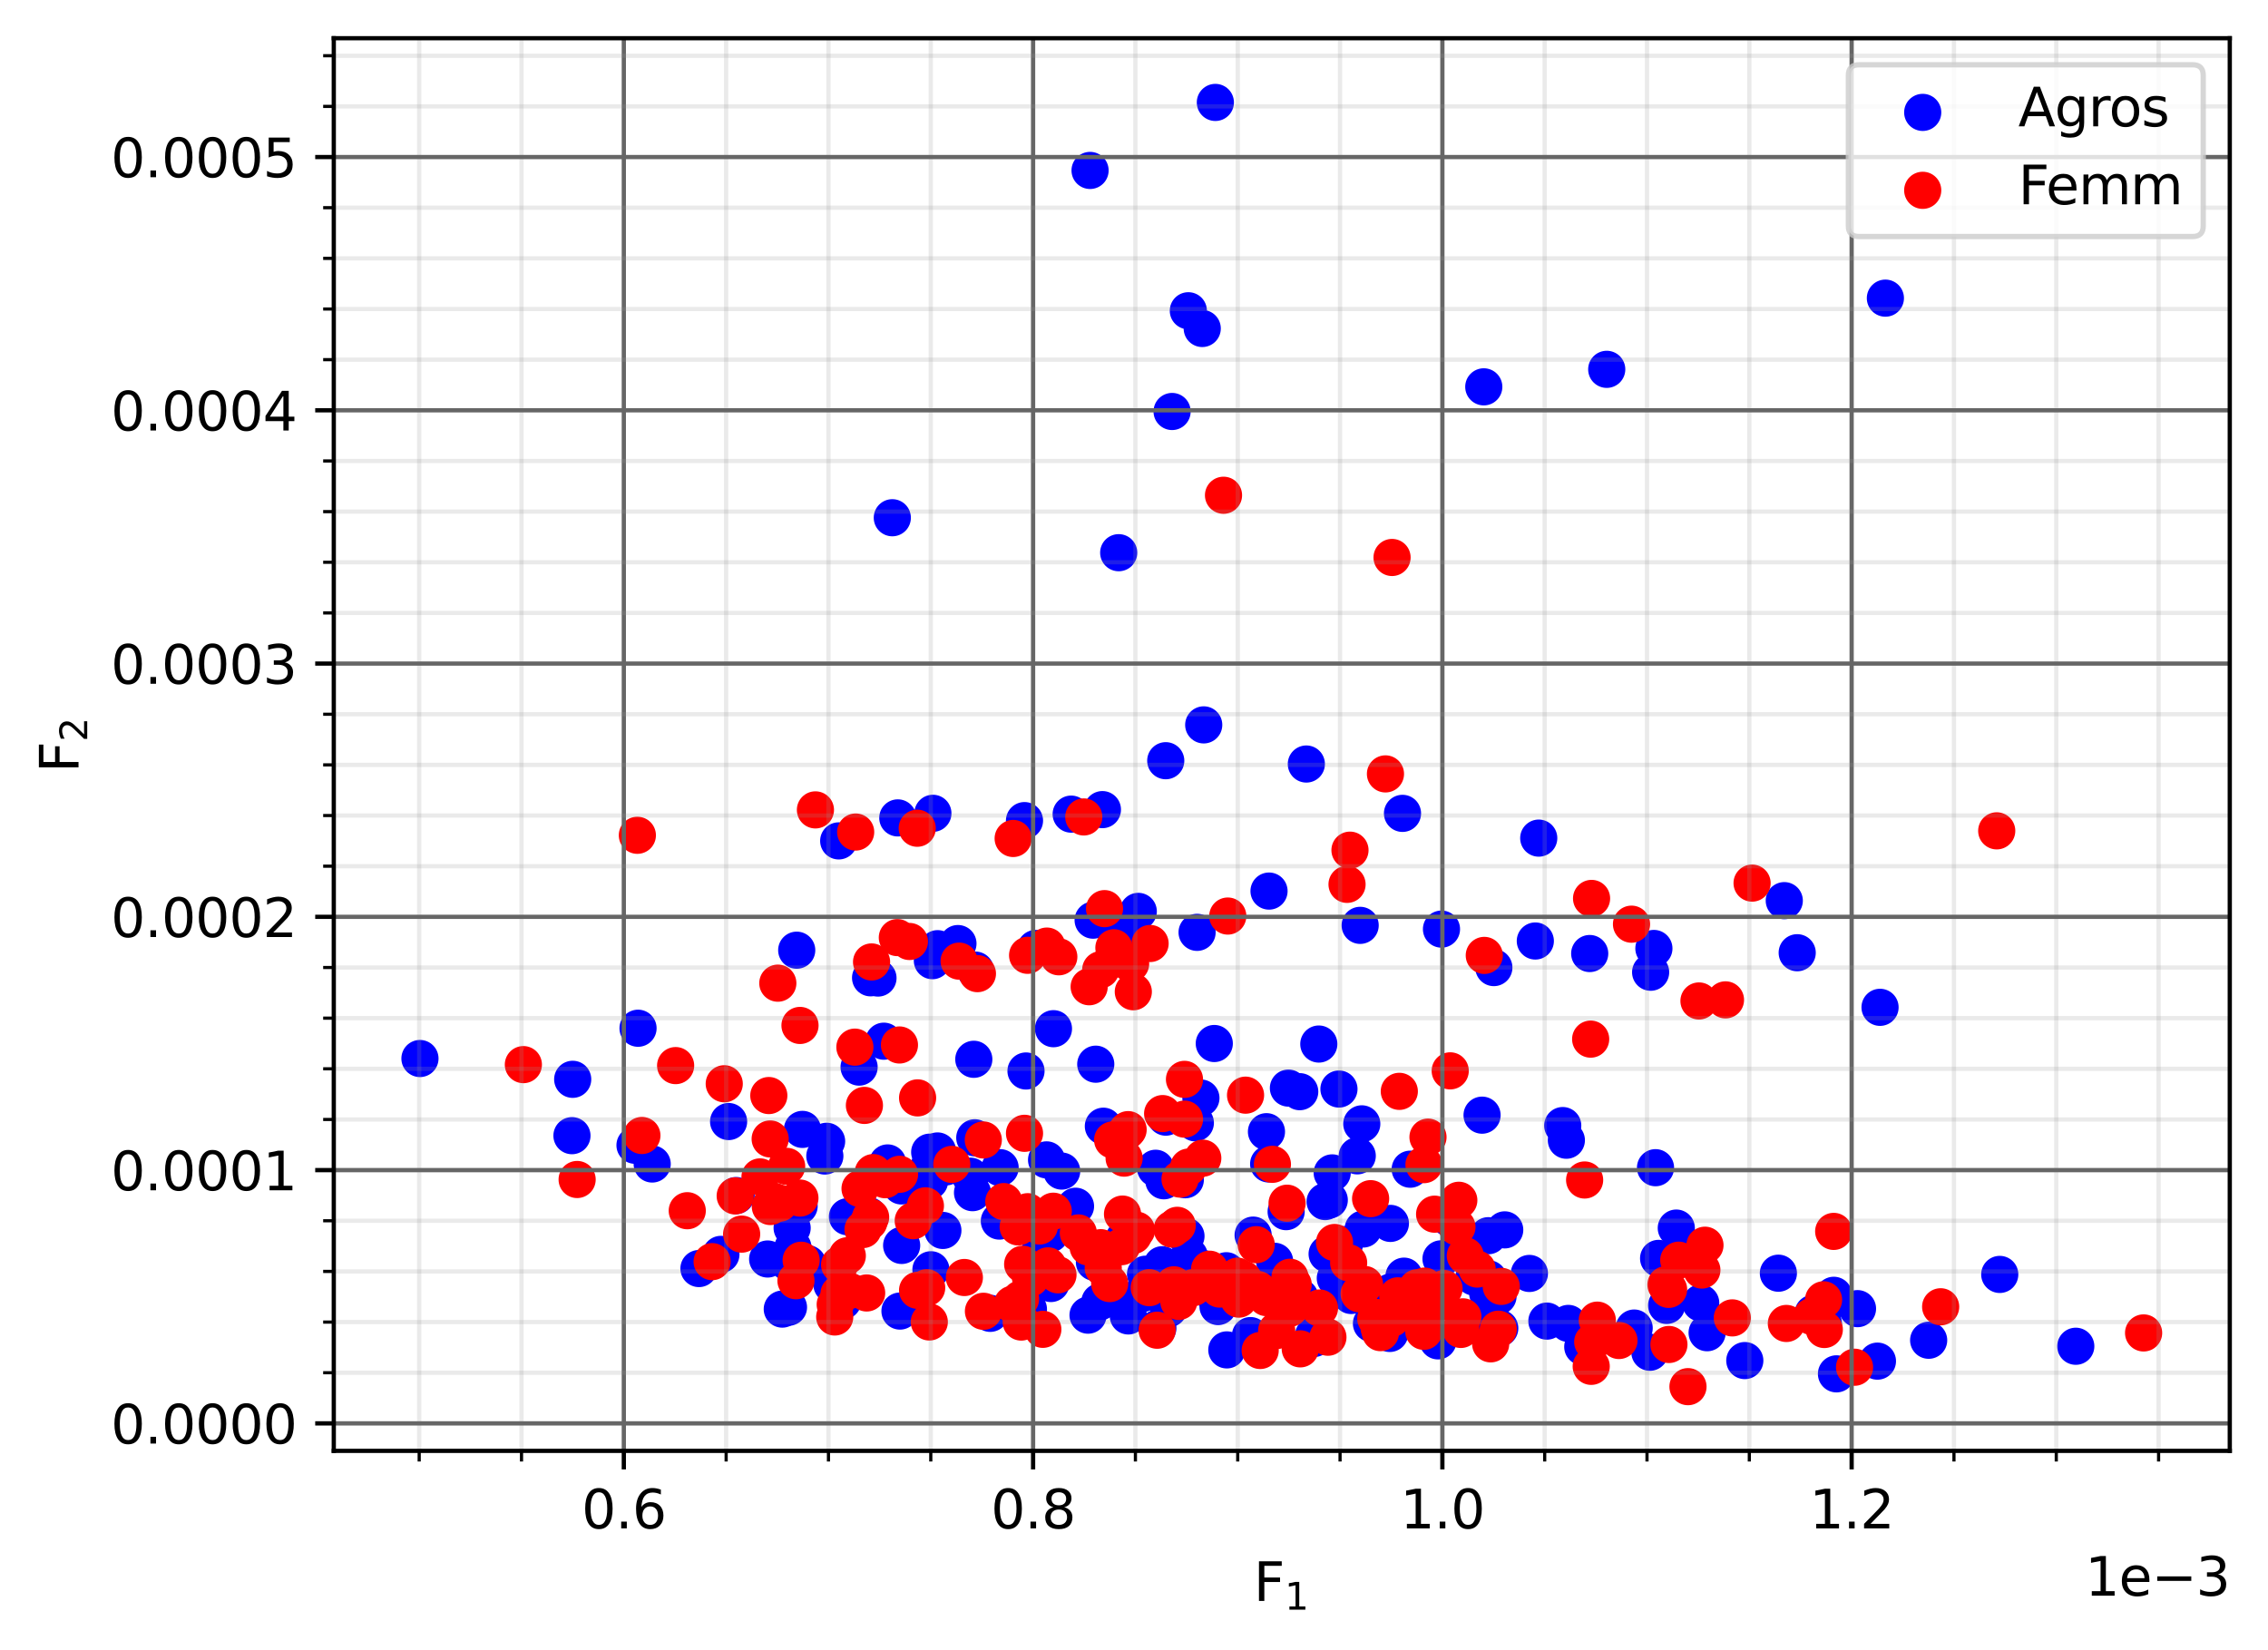 <?xml version="1.0" encoding="utf-8" standalone="no"?>
<!DOCTYPE svg PUBLIC "-//W3C//DTD SVG 1.1//EN"
  "http://www.w3.org/Graphics/SVG/1.1/DTD/svg11.dtd">
<svg height="310.868pt" version="1.1" viewBox="0 0 427.189 310.868" width="427.189pt" xmlns="http://www.w3.org/2000/svg" xmlns:xlink="http://www.w3.org/1999/xlink">
 <defs>
  <style type="text/css">*{stroke-linecap:butt;stroke-linejoin:round;}</style>
 </defs>
 <g id="figure_1">
  <g id="patch_1">
   <path d="M 0 310.868 
L 427.189 310.868 
L 427.189 0 
L 0 0 
z
" style="fill:#ffffff;"/>
  </g>
  <g id="axes_1">
   <g id="patch_2">
    <path d="M 62.869 273.312 
L 419.989 273.312 
L 419.989 7.2 
L 62.869 7.2 
z
" style="fill:#ffffff;"/>
   </g>
   <g id="PathCollection_1">
    <defs>
     <path d="M 0 3 
C 0.796 3 1.559 2.684 2.121 2.121 
C 2.684 1.559 3 0.796 3 0 
C 3 -0.796 2.684 -1.559 2.121 -2.121 
C 1.559 -2.684 0.796 -3 0 -3 
C -0.796 -3 -1.559 -2.684 -2.121 -2.121 
C -2.684 -1.559 -3 -0.796 -3 0 
C -3 0.796 -2.684 1.559 -2.121 2.121 
C -1.559 2.684 -0.796 3 0 3 
z
" id="mde53b80bc4" style="stroke:#0000ff;"/>
    </defs>
    <g clip-path="url(#pcabd3e1dbc)">
     <use style="fill:#0000ff;stroke:#0000ff;" x="355.122" xlink:href="#mde53b80bc4" y="56.165"/>
     <use style="fill:#0000ff;stroke:#0000ff;" x="267.341" xlink:href="#mde53b80bc4" y="244.726"/>
     <use style="fill:#0000ff;stroke:#0000ff;" x="336.078" xlink:href="#mde53b80bc4" y="169.662"/>
     <use style="fill:#0000ff;stroke:#0000ff;" x="246.056" xlink:href="#mde53b80bc4" y="143.924"/>
     <use style="fill:#0000ff;stroke:#0000ff;" x="210.713" xlink:href="#mde53b80bc4" y="104.116"/>
     <use style="fill:#0000ff;stroke:#0000ff;" x="282.16" xlink:href="#mde53b80bc4" y="244.191"/>
     <use style="fill:#0000ff;stroke:#0000ff;" x="302.636" xlink:href="#mde53b80bc4" y="69.575"/>
     <use style="fill:#0000ff;stroke:#0000ff;" x="238.544" xlink:href="#mde53b80bc4" y="213.186"/>
     <use style="fill:#0000ff;stroke:#0000ff;" x="206.391" xlink:href="#mde53b80bc4" y="200.471"/>
     <use style="fill:#0000ff;stroke:#0000ff;" x="211.733" xlink:href="#mde53b80bc4" y="233.314"/>
     <use style="fill:#0000ff;stroke:#0000ff;" x="354.115" xlink:href="#mde53b80bc4" y="189.758"/>
     <use style="fill:#0000ff;stroke:#0000ff;" x="223.831" xlink:href="#mde53b80bc4" y="58.541"/>
     <use style="fill:#0000ff;stroke:#0000ff;" x="251.511" xlink:href="#mde53b80bc4" y="240.8"/>
     <use style="fill:#0000ff;stroke:#0000ff;" x="312.407" xlink:href="#mde53b80bc4" y="237.053"/>
     <use style="fill:#0000ff;stroke:#0000ff;" x="279.155" xlink:href="#mde53b80bc4" y="210.072"/>
     <use style="fill:#0000ff;stroke:#0000ff;" x="313.917" xlink:href="#mde53b80bc4" y="245.911"/>
     <use style="fill:#0000ff;stroke:#0000ff;" x="281.375" xlink:href="#mde53b80bc4" y="182.271"/>
     <use style="fill:#0000ff;stroke:#0000ff;" x="256.193" xlink:href="#mde53b80bc4" y="174.316"/>
     <use style="fill:#0000ff;stroke:#0000ff;" x="295.032" xlink:href="#mde53b80bc4" y="214.792"/>
     <use style="fill:#0000ff;stroke:#0000ff;" x="299.429" xlink:href="#mde53b80bc4" y="179.623"/>
     <use style="fill:#0000ff;stroke:#0000ff;" x="338.512" xlink:href="#mde53b80bc4" y="179.473"/>
     <use style="fill:#0000ff;stroke:#0000ff;" x="295.4" xlink:href="#mde53b80bc4" y="249.303"/>
     <use style="fill:#0000ff;stroke:#0000ff;" x="244.812" xlink:href="#mde53b80bc4" y="205.647"/>
     <use style="fill:#0000ff;stroke:#0000ff;" x="249.97" xlink:href="#mde53b80bc4" y="236.214"/>
     <use style="fill:#0000ff;stroke:#0000ff;" x="289.185" xlink:href="#mde53b80bc4" y="177.263"/>
     <use style="fill:#0000ff;stroke:#0000ff;" x="376.662" xlink:href="#mde53b80bc4" y="240.073"/>
     <use style="fill:#0000ff;stroke:#0000ff;" x="258.32" xlink:href="#mde53b80bc4" y="249.325"/>
     <use style="fill:#0000ff;stroke:#0000ff;" x="311.519" xlink:href="#mde53b80bc4" y="178.669"/>
     <use style="fill:#0000ff;stroke:#0000ff;" x="321.543" xlink:href="#mde53b80bc4" y="251.054"/>
     <use style="fill:#0000ff;stroke:#0000ff;" x="211.702" xlink:href="#mde53b80bc4" y="175.269"/>
     <use style="fill:#0000ff;stroke:#0000ff;" x="390.983" xlink:href="#mde53b80bc4" y="253.605"/>
     <use style="fill:#0000ff;stroke:#0000ff;" x="242.251" xlink:href="#mde53b80bc4" y="228.248"/>
     <use style="fill:#0000ff;stroke:#0000ff;" x="265.62" xlink:href="#mde53b80bc4" y="220.251"/>
     <use style="fill:#0000ff;stroke:#0000ff;" x="261.765" xlink:href="#mde53b80bc4" y="251.191"/>
     <use style="fill:#0000ff;stroke:#0000ff;" x="264.168" xlink:href="#mde53b80bc4" y="153.221"/>
     <use style="fill:#0000ff;stroke:#0000ff;" x="252.199" xlink:href="#mde53b80bc4" y="205.15"/>
     <use style="fill:#0000ff;stroke:#0000ff;" x="205.897" xlink:href="#mde53b80bc4" y="173.337"/>
     <use style="fill:#0000ff;stroke:#0000ff;" x="253.206" xlink:href="#mde53b80bc4" y="234.458"/>
     <use style="fill:#0000ff;stroke:#0000ff;" x="256.498" xlink:href="#mde53b80bc4" y="211.709"/>
     <use style="fill:#0000ff;stroke:#0000ff;" x="279.478" xlink:href="#mde53b80bc4" y="72.873"/>
     <use style="fill:#0000ff;stroke:#0000ff;" x="168.071" xlink:href="#mde53b80bc4" y="97.53"/>
     <use style="fill:#0000ff;stroke:#0000ff;" x="343.35" xlink:href="#mde53b80bc4" y="247.078"/>
     <use style="fill:#0000ff;stroke:#0000ff;" x="248.405" xlink:href="#mde53b80bc4" y="196.675"/>
     <use style="fill:#0000ff;stroke:#0000ff;" x="363.272" xlink:href="#mde53b80bc4" y="252.473"/>
     <use style="fill:#0000ff;stroke:#0000ff;" x="198.424" xlink:href="#mde53b80bc4" y="193.783"/>
     <use style="fill:#0000ff;stroke:#0000ff;" x="250.927" xlink:href="#mde53b80bc4" y="220.947"/>
     <use style="fill:#0000ff;stroke:#0000ff;" x="226.447" xlink:href="#mde53b80bc4" y="61.879"/>
     <use style="fill:#0000ff;stroke:#0000ff;" x="289.829" xlink:href="#mde53b80bc4" y="157.883"/>
     <use style="fill:#0000ff;stroke:#0000ff;" x="223.345" xlink:href="#mde53b80bc4" y="241.612"/>
     <use style="fill:#0000ff;stroke:#0000ff;" x="205.32" xlink:href="#mde53b80bc4" y="32.107"/>
     <use style="fill:#0000ff;stroke:#0000ff;" x="277.64" xlink:href="#mde53b80bc4" y="240.563"/>
     <use style="fill:#0000ff;stroke:#0000ff;" x="207.647" xlink:href="#mde53b80bc4" y="152.515"/>
     <use style="fill:#0000ff;stroke:#0000ff;" x="250.376" xlink:href="#mde53b80bc4" y="226.064"/>
     <use style="fill:#0000ff;stroke:#0000ff;" x="280.334" xlink:href="#mde53b80bc4" y="232.779"/>
     <use style="fill:#0000ff;stroke:#0000ff;" x="173.645" xlink:href="#mde53b80bc4" y="223.353"/>
     <use style="fill:#0000ff;stroke:#0000ff;" x="220.77" xlink:href="#mde53b80bc4" y="77.516"/>
     <use style="fill:#0000ff;stroke:#0000ff;" x="183.421" xlink:href="#mde53b80bc4" y="199.548"/>
     <use style="fill:#0000ff;stroke:#0000ff;" x="163.979" xlink:href="#mde53b80bc4" y="184.196"/>
     <use style="fill:#0000ff;stroke:#0000ff;" x="271.421" xlink:href="#mde53b80bc4" y="237.14"/>
     <use style="fill:#0000ff;stroke:#0000ff;" x="320.341" xlink:href="#mde53b80bc4" y="245.455"/>
     <use style="fill:#0000ff;stroke:#0000ff;" x="214.399" xlink:href="#mde53b80bc4" y="171.685"/>
     <use style="fill:#0000ff;stroke:#0000ff;" x="163.555" xlink:href="#mde53b80bc4" y="228.964"/>
     <use style="fill:#0000ff;stroke:#0000ff;" x="345.398" xlink:href="#mde53b80bc4" y="244.005"/>
     <use style="fill:#0000ff;stroke:#0000ff;" x="225.478" xlink:href="#mde53b80bc4" y="175.634"/>
     <use style="fill:#0000ff;stroke:#0000ff;" x="188.234" xlink:href="#mde53b80bc4" y="230.023"/>
     <use style="fill:#0000ff;stroke:#0000ff;" x="291.363" xlink:href="#mde53b80bc4" y="248.867"/>
     <use style="fill:#0000ff;stroke:#0000ff;" x="219.588" xlink:href="#mde53b80bc4" y="210.446"/>
     <use style="fill:#0000ff;stroke:#0000ff;" x="155.363" xlink:href="#mde53b80bc4" y="217.77"/>
     <use style="fill:#0000ff;stroke:#0000ff;" x="228.919" xlink:href="#mde53b80bc4" y="19.296"/>
     <use style="fill:#0000ff;stroke:#0000ff;" x="183.605" xlink:href="#mde53b80bc4" y="214.331"/>
     <use style="fill:#0000ff;stroke:#0000ff;" x="218.092" xlink:href="#mde53b80bc4" y="250.163"/>
     <use style="fill:#0000ff;stroke:#0000ff;" x="219.574" xlink:href="#mde53b80bc4" y="143.301"/>
     <use style="fill:#0000ff;stroke:#0000ff;" x="107.871" xlink:href="#mde53b80bc4" y="203.319"/>
     <use style="fill:#0000ff;stroke:#0000ff;" x="207.825" xlink:href="#mde53b80bc4" y="212.153"/>
     <use style="fill:#0000ff;stroke:#0000ff;" x="178.178" xlink:href="#mde53b80bc4" y="219.813"/>
     <use style="fill:#0000ff;stroke:#0000ff;" x="160.402" xlink:href="#mde53b80bc4" y="243.449"/>
     <use style="fill:#0000ff;stroke:#0000ff;" x="273.015" xlink:href="#mde53b80bc4" y="229.508"/>
     <use style="fill:#0000ff;stroke:#0000ff;" x="231.366" xlink:href="#mde53b80bc4" y="240.764"/>
     <use style="fill:#0000ff;stroke:#0000ff;" x="229.423" xlink:href="#mde53b80bc4" y="246.122"/>
     <use style="fill:#0000ff;stroke:#0000ff;" x="311.824" xlink:href="#mde53b80bc4" y="219.968"/>
     <use style="fill:#0000ff;stroke:#0000ff;" x="228.716" xlink:href="#mde53b80bc4" y="196.574"/>
     <use style="fill:#0000ff;stroke:#0000ff;" x="176.604" xlink:href="#mde53b80bc4" y="178.712"/>
     <use style="fill:#0000ff;stroke:#0000ff;" x="182.782" xlink:href="#mde53b80bc4" y="221.567"/>
     <use style="fill:#0000ff;stroke:#0000ff;" x="334.968" xlink:href="#mde53b80bc4" y="239.842"/>
     <use style="fill:#0000ff;stroke:#0000ff;" x="280.216" xlink:href="#mde53b80bc4" y="243.63"/>
     <use style="fill:#0000ff;stroke:#0000ff;" x="270.854" xlink:href="#mde53b80bc4" y="252.592"/>
     <use style="fill:#0000ff;stroke:#0000ff;" x="288.066" xlink:href="#mde53b80bc4" y="239.889"/>
     <use style="fill:#0000ff;stroke:#0000ff;" x="238.957" xlink:href="#mde53b80bc4" y="219.26"/>
     <use style="fill:#0000ff;stroke:#0000ff;" x="298.122" xlink:href="#mde53b80bc4" y="253.711"/>
     <use style="fill:#0000ff;stroke:#0000ff;" x="218.905" xlink:href="#mde53b80bc4" y="238.25"/>
     <use style="fill:#0000ff;stroke:#0000ff;" x="201.761" xlink:href="#mde53b80bc4" y="153.364"/>
     <use style="fill:#0000ff;stroke:#0000ff;" x="343.441" xlink:href="#mde53b80bc4" y="249.299"/>
     <use style="fill:#0000ff;stroke:#0000ff;" x="255.643" xlink:href="#mde53b80bc4" y="217.734"/>
     <use style="fill:#0000ff;stroke:#0000ff;" x="175.114" xlink:href="#mde53b80bc4" y="217.044"/>
     <use style="fill:#0000ff;stroke:#0000ff;" x="192.969" xlink:href="#mde53b80bc4" y="154.584"/>
     <use style="fill:#0000ff;stroke:#0000ff;" x="174.939" xlink:href="#mde53b80bc4" y="219.882"/>
     <use style="fill:#0000ff;stroke:#0000ff;" x="202.579" xlink:href="#mde53b80bc4" y="227.228"/>
     <use style="fill:#0000ff;stroke:#0000ff;" x="157.974" xlink:href="#mde53b80bc4" y="158.406"/>
     <use style="fill:#0000ff;stroke:#0000ff;" x="212.524" xlink:href="#mde53b80bc4" y="247.893"/>
     <use style="fill:#0000ff;stroke:#0000ff;" x="249.593" xlink:href="#mde53b80bc4" y="226.353"/>
     <use style="fill:#0000ff;stroke:#0000ff;" x="175.096" xlink:href="#mde53b80bc4" y="222.487"/>
     <use style="fill:#0000ff;stroke:#0000ff;" x="165.371" xlink:href="#mde53b80bc4" y="184.24"/>
     <use style="fill:#0000ff;stroke:#0000ff;" x="264.452" xlink:href="#mde53b80bc4" y="240.401"/>
     <use style="fill:#0000ff;stroke:#0000ff;" x="150.066" xlink:href="#mde53b80bc4" y="178.995"/>
     <use style="fill:#0000ff;stroke:#0000ff;" x="280.457" xlink:href="#mde53b80bc4" y="249.756"/>
     <use style="fill:#0000ff;stroke:#0000ff;" x="294.347" xlink:href="#mde53b80bc4" y="212.032"/>
     <use style="fill:#0000ff;stroke:#0000ff;" x="280.371" xlink:href="#mde53b80bc4" y="249.617"/>
     <use style="fill:#0000ff;stroke:#0000ff;" x="156.7" xlink:href="#mde53b80bc4" y="241.989"/>
     <use style="fill:#0000ff;stroke:#0000ff;" x="236.035" xlink:href="#mde53b80bc4" y="232.67"/>
     <use style="fill:#0000ff;stroke:#0000ff;" x="209.341" xlink:href="#mde53b80bc4" y="243.204"/>
     <use style="fill:#0000ff;stroke:#0000ff;" x="247.428" xlink:href="#mde53b80bc4" y="251.543"/>
     <use style="fill:#0000ff;stroke:#0000ff;" x="175.617" xlink:href="#mde53b80bc4" y="180.97"/>
     <use style="fill:#0000ff;stroke:#0000ff;" x="230.987" xlink:href="#mde53b80bc4" y="239.379"/>
     <use style="fill:#0000ff;stroke:#0000ff;" x="169.83" xlink:href="#mde53b80bc4" y="234.612"/>
     <use style="fill:#0000ff;stroke:#0000ff;" x="169.105" xlink:href="#mde53b80bc4" y="154.075"/>
     <use style="fill:#0000ff;stroke:#0000ff;" x="138.65" xlink:href="#mde53b80bc4" y="225.215"/>
     <use style="fill:#0000ff;stroke:#0000ff;" x="166.474" xlink:href="#mde53b80bc4" y="196.138"/>
     <use style="fill:#0000ff;stroke:#0000ff;" x="199.975" xlink:href="#mde53b80bc4" y="220.605"/>
     <use style="fill:#0000ff;stroke:#0000ff;" x="180.434" xlink:href="#mde53b80bc4" y="177.747"/>
     <use style="fill:#0000ff;stroke:#0000ff;" x="197.834" xlink:href="#mde53b80bc4" y="232.431"/>
     <use style="fill:#0000ff;stroke:#0000ff;" x="169.777" xlink:href="#mde53b80bc4" y="223.402"/>
     <use style="fill:#0000ff;stroke:#0000ff;" x="159.62" xlink:href="#mde53b80bc4" y="229.204"/>
     <use style="fill:#0000ff;stroke:#0000ff;" x="175.715" xlink:href="#mde53b80bc4" y="153.21"/>
     <use style="fill:#0000ff;stroke:#0000ff;" x="193.708" xlink:href="#mde53b80bc4" y="246.619"/>
     <use style="fill:#0000ff;stroke:#0000ff;" x="226.199" xlink:href="#mde53b80bc4" y="206.847"/>
     <use style="fill:#0000ff;stroke:#0000ff;" x="135.788" xlink:href="#mde53b80bc4" y="236.3"/>
     <use style="fill:#0000ff;stroke:#0000ff;" x="220.139" xlink:href="#mde53b80bc4" y="246.529"/>
     <use style="fill:#0000ff;stroke:#0000ff;" x="122.844" xlink:href="#mde53b80bc4" y="219.271"/>
     <use style="fill:#0000ff;stroke:#0000ff;" x="223.384" xlink:href="#mde53b80bc4" y="232.859"/>
     <use style="fill:#0000ff;stroke:#0000ff;" x="149.203" xlink:href="#mde53b80bc4" y="231.32"/>
     <use style="fill:#0000ff;stroke:#0000ff;" x="247.508" xlink:href="#mde53b80bc4" y="252.142"/>
     <use style="fill:#0000ff;stroke:#0000ff;" x="206.141" xlink:href="#mde53b80bc4" y="237.787"/>
     <use style="fill:#0000ff;stroke:#0000ff;" x="183.18" xlink:href="#mde53b80bc4" y="224.671"/>
     <use style="fill:#0000ff;stroke:#0000ff;" x="227.286" xlink:href="#mde53b80bc4" y="242.387"/>
     <use style="fill:#0000ff;stroke:#0000ff;" x="144.59" xlink:href="#mde53b80bc4" y="237.168"/>
     <use style="fill:#0000ff;stroke:#0000ff;" x="155.697" xlink:href="#mde53b80bc4" y="214.991"/>
     <use style="fill:#0000ff;stroke:#0000ff;" x="345.908" xlink:href="#mde53b80bc4" y="258.803"/>
     <use style="fill:#0000ff;stroke:#0000ff;" x="224.021" xlink:href="#mde53b80bc4" y="236.63"/>
     <use style="fill:#0000ff;stroke:#0000ff;" x="148.514" xlink:href="#mde53b80bc4" y="246.26"/>
     <use style="fill:#0000ff;stroke:#0000ff;" x="254.492" xlink:href="#mde53b80bc4" y="244.04"/>
     <use style="fill:#0000ff;stroke:#0000ff;" x="148.514" xlink:href="#mde53b80bc4" y="237.862"/>
     <use style="fill:#0000ff;stroke:#0000ff;" x="244.833" xlink:href="#mde53b80bc4" y="244.369"/>
     <use style="fill:#0000ff;stroke:#0000ff;" x="261.888" xlink:href="#mde53b80bc4" y="230.462"/>
     <use style="fill:#0000ff;stroke:#0000ff;" x="120.177" xlink:href="#mde53b80bc4" y="193.697"/>
     <use style="fill:#0000ff;stroke:#0000ff;" x="199.331" xlink:href="#mde53b80bc4" y="230.031"/>
     <use style="fill:#0000ff;stroke:#0000ff;" x="307.805" xlink:href="#mde53b80bc4" y="250.175"/>
     <use style="fill:#0000ff;stroke:#0000ff;" x="176.585" xlink:href="#mde53b80bc4" y="216.815"/>
     <use style="fill:#0000ff;stroke:#0000ff;" x="195.82" xlink:href="#mde53b80bc4" y="235.851"/>
     <use style="fill:#0000ff;stroke:#0000ff;" x="310.764" xlink:href="#mde53b80bc4" y="254.734"/>
     <use style="fill:#0000ff;stroke:#0000ff;" x="256.761" xlink:href="#mde53b80bc4" y="231.519"/>
     <use style="fill:#0000ff;stroke:#0000ff;" x="193.252" xlink:href="#mde53b80bc4" y="201.751"/>
     <use style="fill:#0000ff;stroke:#0000ff;" x="169.514" xlink:href="#mde53b80bc4" y="246.975"/>
     <use style="fill:#0000ff;stroke:#0000ff;" x="195.084" xlink:href="#mde53b80bc4" y="178.669"/>
     <use style="fill:#0000ff;stroke:#0000ff;" x="215.215" xlink:href="#mde53b80bc4" y="243.67"/>
     <use style="fill:#0000ff;stroke:#0000ff;" x="131.651" xlink:href="#mde53b80bc4" y="238.966"/>
     <use style="fill:#0000ff;stroke:#0000ff;" x="240.088" xlink:href="#mde53b80bc4" y="237.601"/>
     <use style="fill:#0000ff;stroke:#0000ff;" x="271.511" xlink:href="#mde53b80bc4" y="175.023"/>
     <use style="fill:#0000ff;stroke:#0000ff;" x="261.939" xlink:href="#mde53b80bc4" y="243.39"/>
     <use style="fill:#0000ff;stroke:#0000ff;" x="265.301" xlink:href="#mde53b80bc4" y="246.214"/>
     <use style="fill:#0000ff;stroke:#0000ff;" x="219.222" xlink:href="#mde53b80bc4" y="222.433"/>
     <use style="fill:#0000ff;stroke:#0000ff;" x="177.597" xlink:href="#mde53b80bc4" y="231.79"/>
     <use style="fill:#0000ff;stroke:#0000ff;" x="147.346" xlink:href="#mde53b80bc4" y="246.606"/>
     <use style="fill:#0000ff;stroke:#0000ff;" x="149.357" xlink:href="#mde53b80bc4" y="235.003"/>
     <use style="fill:#0000ff;stroke:#0000ff;" x="239.027" xlink:href="#mde53b80bc4" y="167.859"/>
     <use style="fill:#0000ff;stroke:#0000ff;" x="282.488" xlink:href="#mde53b80bc4" y="250.205"/>
     <use style="fill:#0000ff;stroke:#0000ff;" x="225.151" xlink:href="#mde53b80bc4" y="211.523"/>
     <use style="fill:#0000ff;stroke:#0000ff;" x="280.911" xlink:href="#mde53b80bc4" y="250.507"/>
     <use style="fill:#0000ff;stroke:#0000ff;" x="328.642" xlink:href="#mde53b80bc4" y="256.301"/>
     <use style="fill:#0000ff;stroke:#0000ff;" x="197.946" xlink:href="#mde53b80bc4" y="241.783"/>
     <use style="fill:#0000ff;stroke:#0000ff;" x="161.817" xlink:href="#mde53b80bc4" y="201.018"/>
     <use style="fill:#0000ff;stroke:#0000ff;" x="158.769" xlink:href="#mde53b80bc4" y="245.063"/>
     <use style="fill:#0000ff;stroke:#0000ff;" x="167.194" xlink:href="#mde53b80bc4" y="219.071"/>
     <use style="fill:#0000ff;stroke:#0000ff;" x="242.68" xlink:href="#mde53b80bc4" y="204.971"/>
     <use style="fill:#0000ff;stroke:#0000ff;" x="315.738" xlink:href="#mde53b80bc4" y="231.344"/>
     <use style="fill:#0000ff;stroke:#0000ff;" x="270.618" xlink:href="#mde53b80bc4" y="243.13"/>
     <use style="fill:#0000ff;stroke:#0000ff;" x="152.116" xlink:href="#mde53b80bc4" y="238.05"/>
     <use style="fill:#0000ff;stroke:#0000ff;" x="268.053" xlink:href="#mde53b80bc4" y="246.627"/>
     <use style="fill:#0000ff;stroke:#0000ff;" x="207.163" xlink:href="#mde53b80bc4" y="245.237"/>
     <use style="fill:#0000ff;stroke:#0000ff;" x="215.763" xlink:href="#mde53b80bc4" y="240.035"/>
     <use style="fill:#0000ff;stroke:#0000ff;" x="280.376" xlink:href="#mde53b80bc4" y="240.896"/>
     <use style="fill:#0000ff;stroke:#0000ff;" x="186.514" xlink:href="#mde53b80bc4" y="247.403"/>
     <use style="fill:#0000ff;stroke:#0000ff;" x="235.531" xlink:href="#mde53b80bc4" y="251.596"/>
     <use style="fill:#0000ff;stroke:#0000ff;" x="119.606" xlink:href="#mde53b80bc4" y="215.742"/>
     <use style="fill:#0000ff;stroke:#0000ff;" x="175.346" xlink:href="#mde53b80bc4" y="239.196"/>
     <use style="fill:#0000ff;stroke:#0000ff;" x="310.905" xlink:href="#mde53b80bc4" y="183.147"/>
     <use style="fill:#0000ff;stroke:#0000ff;" x="79.101" xlink:href="#mde53b80bc4" y="199.401"/>
     <use style="fill:#0000ff;stroke:#0000ff;" x="137.237" xlink:href="#mde53b80bc4" y="211.274"/>
     <use style="fill:#0000ff;stroke:#0000ff;" x="183.709" xlink:href="#mde53b80bc4" y="182.744"/>
     <use style="fill:#0000ff;stroke:#0000ff;" x="197.126" xlink:href="#mde53b80bc4" y="218.497"/>
     <use style="fill:#0000ff;stroke:#0000ff;" x="228.619" xlink:href="#mde53b80bc4" y="240.104"/>
     <use style="fill:#0000ff;stroke:#0000ff;" x="349.87" xlink:href="#mde53b80bc4" y="246.519"/>
     <use style="fill:#0000ff;stroke:#0000ff;" x="173.397" xlink:href="#mde53b80bc4" y="228.736"/>
     <use style="fill:#0000ff;stroke:#0000ff;" x="341.517" xlink:href="#mde53b80bc4" y="247.4"/>
     <use style="fill:#0000ff;stroke:#0000ff;" x="150.519" xlink:href="#mde53b80bc4" y="227.192"/>
     <use style="fill:#0000ff;stroke:#0000ff;" x="353.624" xlink:href="#mde53b80bc4" y="256.408"/>
     <use style="fill:#0000ff;stroke:#0000ff;" x="151.147" xlink:href="#mde53b80bc4" y="212.754"/>
     <use style="fill:#0000ff;stroke:#0000ff;" x="217.663" xlink:href="#mde53b80bc4" y="220.076"/>
     <use style="fill:#0000ff;stroke:#0000ff;" x="228.291" xlink:href="#mde53b80bc4" y="243.433"/>
     <use style="fill:#0000ff;stroke:#0000ff;" x="166.526" xlink:href="#mde53b80bc4" y="221.832"/>
     <use style="fill:#0000ff;stroke:#0000ff;" x="188.379" xlink:href="#mde53b80bc4" y="219.965"/>
     <use style="fill:#0000ff;stroke:#0000ff;" x="204.937" xlink:href="#mde53b80bc4" y="247.745"/>
     <use style="fill:#0000ff;stroke:#0000ff;" x="226.727" xlink:href="#mde53b80bc4" y="136.551"/>
     <use style="fill:#0000ff;stroke:#0000ff;" x="226.829" xlink:href="#mde53b80bc4" y="239.016"/>
     <use style="fill:#0000ff;stroke:#0000ff;" x="223.26" xlink:href="#mde53b80bc4" y="222.237"/>
     <use style="fill:#0000ff;stroke:#0000ff;" x="280.915" xlink:href="#mde53b80bc4" y="251.601"/>
     <use style="fill:#0000ff;stroke:#0000ff;" x="231.079" xlink:href="#mde53b80bc4" y="254.29"/>
     <use style="fill:#0000ff;stroke:#0000ff;" x="283.422" xlink:href="#mde53b80bc4" y="231.68"/>
     <use style="fill:#0000ff;stroke:#0000ff;" x="107.731" xlink:href="#mde53b80bc4" y="213.935"/>
    </g>
   </g>
   <g id="PathCollection_2">
    <defs>
     <path d="M 0 3 
C 0.796 3 1.559 2.684 2.121 2.121 
C 2.684 1.559 3 0.796 3 0 
C 3 -0.796 2.684 -1.559 2.121 -2.121 
C 1.559 -2.684 0.796 -3 0 -3 
C -0.796 -3 -1.559 -2.684 -2.121 -2.121 
C -2.684 -1.559 -3 -0.796 -3 0 
C -3 0.796 -2.684 1.559 -2.121 2.121 
C -1.559 2.684 -0.796 3 0 3 
z
" id="meb8bfa0d5e" style="stroke:#ff0000;"/>
    </defs>
    <g clip-path="url(#pcabd3e1dbc)">
     <use style="fill:#ff0000;stroke:#ff0000;" x="169.436" xlink:href="#meb8bfa0d5e" y="221.209"/>
     <use style="fill:#ff0000;stroke:#ff0000;" x="320.557" xlink:href="#meb8bfa0d5e" y="239.248"/>
     <use style="fill:#ff0000;stroke:#ff0000;" x="234.219" xlink:href="#meb8bfa0d5e" y="240.979"/>
     <use style="fill:#ff0000;stroke:#ff0000;" x="320.01" xlink:href="#meb8bfa0d5e" y="188.56"/>
     <use style="fill:#ff0000;stroke:#ff0000;" x="254.276" xlink:href="#meb8bfa0d5e" y="160.153"/>
     <use style="fill:#ff0000;stroke:#ff0000;" x="262.201" xlink:href="#meb8bfa0d5e" y="105.016"/>
     <use style="fill:#ff0000;stroke:#ff0000;" x="325.004" xlink:href="#meb8bfa0d5e" y="188.353"/>
     <use style="fill:#ff0000;stroke:#ff0000;" x="262.127" xlink:href="#meb8bfa0d5e" y="248.365"/>
     <use style="fill:#ff0000;stroke:#ff0000;" x="299.609" xlink:href="#meb8bfa0d5e" y="195.749"/>
     <use style="fill:#ff0000;stroke:#ff0000;" x="403.756" xlink:href="#meb8bfa0d5e" y="251.094"/>
     <use style="fill:#ff0000;stroke:#ff0000;" x="275.159" xlink:href="#meb8bfa0d5e" y="250.438"/>
     <use style="fill:#ff0000;stroke:#ff0000;" x="169.414" xlink:href="#meb8bfa0d5e" y="196.851"/>
     <use style="fill:#ff0000;stroke:#ff0000;" x="279.573" xlink:href="#meb8bfa0d5e" y="179.978"/>
     <use style="fill:#ff0000;stroke:#ff0000;" x="213.465" xlink:href="#meb8bfa0d5e" y="186.824"/>
     <use style="fill:#ff0000;stroke:#ff0000;" x="268.968" xlink:href="#meb8bfa0d5e" y="214.21"/>
     <use style="fill:#ff0000;stroke:#ff0000;" x="300.858" xlink:href="#meb8bfa0d5e" y="248.685"/>
     <use style="fill:#ff0000;stroke:#ff0000;" x="376.093" xlink:href="#meb8bfa0d5e" y="156.513"/>
     <use style="fill:#ff0000;stroke:#ff0000;" x="239.664" xlink:href="#meb8bfa0d5e" y="219.331"/>
     <use style="fill:#ff0000;stroke:#ff0000;" x="242.901" xlink:href="#meb8bfa0d5e" y="246.471"/>
     <use style="fill:#ff0000;stroke:#ff0000;" x="214.073" xlink:href="#meb8bfa0d5e" y="231.735"/>
     <use style="fill:#ff0000;stroke:#ff0000;" x="263.567" xlink:href="#meb8bfa0d5e" y="205.585"/>
     <use style="fill:#ff0000;stroke:#ff0000;" x="212.487" xlink:href="#meb8bfa0d5e" y="212.798"/>
     <use style="fill:#ff0000;stroke:#ff0000;" x="221.399" xlink:href="#meb8bfa0d5e" y="243.216"/>
     <use style="fill:#ff0000;stroke:#ff0000;" x="307.301" xlink:href="#meb8bfa0d5e" y="174.095"/>
     <use style="fill:#ff0000;stroke:#ff0000;" x="282.209" xlink:href="#meb8bfa0d5e" y="250.392"/>
     <use style="fill:#ff0000;stroke:#ff0000;" x="273.156" xlink:href="#meb8bfa0d5e" y="201.725"/>
     <use style="fill:#ff0000;stroke:#ff0000;" x="313.79" xlink:href="#meb8bfa0d5e" y="242.006"/>
     <use style="fill:#ff0000;stroke:#ff0000;" x="316.199" xlink:href="#meb8bfa0d5e" y="237.392"/>
     <use style="fill:#ff0000;stroke:#ff0000;" x="314.289" xlink:href="#meb8bfa0d5e" y="242.888"/>
     <use style="fill:#ff0000;stroke:#ff0000;" x="258.162" xlink:href="#meb8bfa0d5e" y="225.803"/>
     <use style="fill:#ff0000;stroke:#ff0000;" x="227.833" xlink:href="#meb8bfa0d5e" y="239.091"/>
     <use style="fill:#ff0000;stroke:#ff0000;" x="266.927" xlink:href="#meb8bfa0d5e" y="242.583"/>
     <use style="fill:#ff0000;stroke:#ff0000;" x="197.181" xlink:href="#meb8bfa0d5e" y="178.222"/>
     <use style="fill:#ff0000;stroke:#ff0000;" x="365.531" xlink:href="#meb8bfa0d5e" y="246.167"/>
     <use style="fill:#ff0000;stroke:#ff0000;" x="199.431" xlink:href="#meb8bfa0d5e" y="180.237"/>
     <use style="fill:#ff0000;stroke:#ff0000;" x="271.999" xlink:href="#meb8bfa0d5e" y="242.732"/>
     <use style="fill:#ff0000;stroke:#ff0000;" x="298.472" xlink:href="#meb8bfa0d5e" y="222.285"/>
     <use style="fill:#ff0000;stroke:#ff0000;" x="267.894" xlink:href="#meb8bfa0d5e" y="247.101"/>
     <use style="fill:#ff0000;stroke:#ff0000;" x="343.478" xlink:href="#meb8bfa0d5e" y="244.853"/>
     <use style="fill:#ff0000;stroke:#ff0000;" x="330.013" xlink:href="#meb8bfa0d5e" y="166.358"/>
     <use style="fill:#ff0000;stroke:#ff0000;" x="263.28" xlink:href="#meb8bfa0d5e" y="244.105"/>
     <use style="fill:#ff0000;stroke:#ff0000;" x="164.473" xlink:href="#meb8bfa0d5e" y="220.892"/>
     <use style="fill:#ff0000;stroke:#ff0000;" x="223.109" xlink:href="#meb8bfa0d5e" y="210.818"/>
     <use style="fill:#ff0000;stroke:#ff0000;" x="234.713" xlink:href="#meb8bfa0d5e" y="241.814"/>
     <use style="fill:#ff0000;stroke:#ff0000;" x="172.766" xlink:href="#meb8bfa0d5e" y="156.019"/>
     <use style="fill:#ff0000;stroke:#ff0000;" x="211.431" xlink:href="#meb8bfa0d5e" y="228.706"/>
     <use style="fill:#ff0000;stroke:#ff0000;" x="259.13" xlink:href="#meb8bfa0d5e" y="248.378"/>
     <use style="fill:#ff0000;stroke:#ff0000;" x="189.075" xlink:href="#meb8bfa0d5e" y="226.353"/>
     <use style="fill:#ff0000;stroke:#ff0000;" x="230.455" xlink:href="#meb8bfa0d5e" y="93.295"/>
     <use style="fill:#ff0000;stroke:#ff0000;" x="256.001" xlink:href="#meb8bfa0d5e" y="243.711"/>
     <use style="fill:#ff0000;stroke:#ff0000;" x="278.231" xlink:href="#meb8bfa0d5e" y="239.062"/>
     <use style="fill:#ff0000;stroke:#ff0000;" x="218.988" xlink:href="#meb8bfa0d5e" y="209.776"/>
     <use style="fill:#ff0000;stroke:#ff0000;" x="326.289" xlink:href="#meb8bfa0d5e" y="248.262"/>
     <use style="fill:#ff0000;stroke:#ff0000;" x="254.022" xlink:href="#meb8bfa0d5e" y="237.886"/>
     <use style="fill:#ff0000;stroke:#ff0000;" x="268.214" xlink:href="#meb8bfa0d5e" y="219.392"/>
     <use style="fill:#ff0000;stroke:#ff0000;" x="233.089" xlink:href="#meb8bfa0d5e" y="240.403"/>
     <use style="fill:#ff0000;stroke:#ff0000;" x="257.028" xlink:href="#meb8bfa0d5e" y="241.964"/>
     <use style="fill:#ff0000;stroke:#ff0000;" x="275.996" xlink:href="#meb8bfa0d5e" y="236.561"/>
     <use style="fill:#ff0000;stroke:#ff0000;" x="269.484" xlink:href="#meb8bfa0d5e" y="246.404"/>
     <use style="fill:#ff0000;stroke:#ff0000;" x="299.996" xlink:href="#meb8bfa0d5e" y="252.787"/>
     <use style="fill:#ff0000;stroke:#ff0000;" x="343.617" xlink:href="#meb8bfa0d5e" y="250.449"/>
     <use style="fill:#ff0000;stroke:#ff0000;" x="209.569" xlink:href="#meb8bfa0d5e" y="214.745"/>
     <use style="fill:#ff0000;stroke:#ff0000;" x="174.304" xlink:href="#meb8bfa0d5e" y="227.152"/>
     <use style="fill:#ff0000;stroke:#ff0000;" x="216.625" xlink:href="#meb8bfa0d5e" y="177.734"/>
     <use style="fill:#ff0000;stroke:#ff0000;" x="171.296" xlink:href="#meb8bfa0d5e" y="177.354"/>
     <use style="fill:#ff0000;stroke:#ff0000;" x="336.468" xlink:href="#meb8bfa0d5e" y="249.31"/>
     <use style="fill:#ff0000;stroke:#ff0000;" x="321.139" xlink:href="#meb8bfa0d5e" y="234.572"/>
     <use style="fill:#ff0000;stroke:#ff0000;" x="240.467" xlink:href="#meb8bfa0d5e" y="250.645"/>
     <use style="fill:#ff0000;stroke:#ff0000;" x="270.216" xlink:href="#meb8bfa0d5e" y="228.723"/>
     <use style="fill:#ff0000;stroke:#ff0000;" x="229.717" xlink:href="#meb8bfa0d5e" y="242.832"/>
     <use style="fill:#ff0000;stroke:#ff0000;" x="236.614" xlink:href="#meb8bfa0d5e" y="234.473"/>
     <use style="fill:#ff0000;stroke:#ff0000;" x="274.427" xlink:href="#meb8bfa0d5e" y="231.129"/>
     <use style="fill:#ff0000;stroke:#ff0000;" x="241.914" xlink:href="#meb8bfa0d5e" y="246.776"/>
     <use style="fill:#ff0000;stroke:#ff0000;" x="253.722" xlink:href="#meb8bfa0d5e" y="166.594"/>
     <use style="fill:#ff0000;stroke:#ff0000;" x="259.311" xlink:href="#meb8bfa0d5e" y="248.184"/>
     <use style="fill:#ff0000;stroke:#ff0000;" x="190.835" xlink:href="#meb8bfa0d5e" y="157.951"/>
     <use style="fill:#ff0000;stroke:#ff0000;" x="153.59" xlink:href="#meb8bfa0d5e" y="152.566"/>
     <use style="fill:#ff0000;stroke:#ff0000;" x="233.337" xlink:href="#meb8bfa0d5e" y="244.731"/>
     <use style="fill:#ff0000;stroke:#ff0000;" x="195.784" xlink:href="#meb8bfa0d5e" y="230.952"/>
     <use style="fill:#ff0000;stroke:#ff0000;" x="193.581" xlink:href="#meb8bfa0d5e" y="228.257"/>
     <use style="fill:#ff0000;stroke:#ff0000;" x="192.624" xlink:href="#meb8bfa0d5e" y="238.154"/>
     <use style="fill:#ff0000;stroke:#ff0000;" x="212.206" xlink:href="#meb8bfa0d5e" y="213.084"/>
     <use style="fill:#ff0000;stroke:#ff0000;" x="207.799" xlink:href="#meb8bfa0d5e" y="238.856"/>
     <use style="fill:#ff0000;stroke:#ff0000;" x="282.771" xlink:href="#meb8bfa0d5e" y="242.326"/>
     <use style="fill:#ff0000;stroke:#ff0000;" x="203.108" xlink:href="#meb8bfa0d5e" y="232.258"/>
     <use style="fill:#ff0000;stroke:#ff0000;" x="194.114" xlink:href="#meb8bfa0d5e" y="240.777"/>
     <use style="fill:#ff0000;stroke:#ff0000;" x="209.014" xlink:href="#meb8bfa0d5e" y="241.795"/>
     <use style="fill:#ff0000;stroke:#ff0000;" x="251.363" xlink:href="#meb8bfa0d5e" y="234.055"/>
     <use style="fill:#ff0000;stroke:#ff0000;" x="211.733" xlink:href="#meb8bfa0d5e" y="218.165"/>
     <use style="fill:#ff0000;stroke:#ff0000;" x="223.103" xlink:href="#meb8bfa0d5e" y="203.33"/>
     <use style="fill:#ff0000;stroke:#ff0000;" x="274.773" xlink:href="#meb8bfa0d5e" y="226.105"/>
     <use style="fill:#ff0000;stroke:#ff0000;" x="213.456" xlink:href="#meb8bfa0d5e" y="232.739"/>
     <use style="fill:#ff0000;stroke:#ff0000;" x="192.352" xlink:href="#meb8bfa0d5e" y="249.045"/>
     <use style="fill:#ff0000;stroke:#ff0000;" x="163.663" xlink:href="#meb8bfa0d5e" y="230.157"/>
     <use style="fill:#ff0000;stroke:#ff0000;" x="191.775" xlink:href="#meb8bfa0d5e" y="231.123"/>
     <use style="fill:#ff0000;stroke:#ff0000;" x="268.175" xlink:href="#meb8bfa0d5e" y="250.791"/>
     <use style="fill:#ff0000;stroke:#ff0000;" x="185.209" xlink:href="#meb8bfa0d5e" y="214.743"/>
     <use style="fill:#ff0000;stroke:#ff0000;" x="242.978" xlink:href="#meb8bfa0d5e" y="240.606"/>
     <use style="fill:#ff0000;stroke:#ff0000;" x="226.55" xlink:href="#meb8bfa0d5e" y="218.175"/>
     <use style="fill:#ff0000;stroke:#ff0000;" x="159.817" xlink:href="#meb8bfa0d5e" y="243.147"/>
     <use style="fill:#ff0000;stroke:#ff0000;" x="163.988" xlink:href="#meb8bfa0d5e" y="229.296"/>
     <use style="fill:#ff0000;stroke:#ff0000;" x="223.89" xlink:href="#meb8bfa0d5e" y="219.848"/>
     <use style="fill:#ff0000;stroke:#ff0000;" x="204.955" xlink:href="#meb8bfa0d5e" y="234.897"/>
     <use style="fill:#ff0000;stroke:#ff0000;" x="221.743" xlink:href="#meb8bfa0d5e" y="230.824"/>
     <use style="fill:#ff0000;stroke:#ff0000;" x="204.133" xlink:href="#meb8bfa0d5e" y="153.894"/>
     <use style="fill:#ff0000;stroke:#ff0000;" x="162.817" xlink:href="#meb8bfa0d5e" y="208.235"/>
     <use style="fill:#ff0000;stroke:#ff0000;" x="190.671" xlink:href="#meb8bfa0d5e" y="245.702"/>
     <use style="fill:#ff0000;stroke:#ff0000;" x="185.236" xlink:href="#meb8bfa0d5e" y="247.016"/>
     <use style="fill:#ff0000;stroke:#ff0000;" x="345.384" xlink:href="#meb8bfa0d5e" y="231.968"/>
     <use style="fill:#ff0000;stroke:#ff0000;" x="161.169" xlink:href="#meb8bfa0d5e" y="156.736"/>
     <use style="fill:#ff0000;stroke:#ff0000;" x="136.415" xlink:href="#meb8bfa0d5e" y="204.157"/>
     <use style="fill:#ff0000;stroke:#ff0000;" x="205.151" xlink:href="#meb8bfa0d5e" y="185.881"/>
     <use style="fill:#ff0000;stroke:#ff0000;" x="166.719" xlink:href="#meb8bfa0d5e" y="222.23"/>
     <use style="fill:#ff0000;stroke:#ff0000;" x="349.314" xlink:href="#meb8bfa0d5e" y="257.555"/>
     <use style="fill:#ff0000;stroke:#ff0000;" x="120.049" xlink:href="#meb8bfa0d5e" y="157.349"/>
     <use style="fill:#ff0000;stroke:#ff0000;" x="220.782" xlink:href="#meb8bfa0d5e" y="231.544"/>
     <use style="fill:#ff0000;stroke:#ff0000;" x="222.033" xlink:href="#meb8bfa0d5e" y="245.161"/>
     <use style="fill:#ff0000;stroke:#ff0000;" x="192.971" xlink:href="#meb8bfa0d5e" y="213.49"/>
     <use style="fill:#ff0000;stroke:#ff0000;" x="260.959" xlink:href="#meb8bfa0d5e" y="145.785"/>
     <use style="fill:#ff0000;stroke:#ff0000;" x="211.23" xlink:href="#meb8bfa0d5e" y="234.848"/>
     <use style="fill:#ff0000;stroke:#ff0000;" x="242.427" xlink:href="#meb8bfa0d5e" y="226.657"/>
     <use style="fill:#ff0000;stroke:#ff0000;" x="179.273" xlink:href="#meb8bfa0d5e" y="219.344"/>
     <use style="fill:#ff0000;stroke:#ff0000;" x="209.807" xlink:href="#meb8bfa0d5e" y="178.54"/>
     <use style="fill:#ff0000;stroke:#ff0000;" x="146.842" xlink:href="#meb8bfa0d5e" y="226.648"/>
     <use style="fill:#ff0000;stroke:#ff0000;" x="244.91" xlink:href="#meb8bfa0d5e" y="254.094"/>
     <use style="fill:#ff0000;stroke:#ff0000;" x="150.9" xlink:href="#meb8bfa0d5e" y="237.404"/>
     <use style="fill:#ff0000;stroke:#ff0000;" x="197.382" xlink:href="#meb8bfa0d5e" y="238.459"/>
     <use style="fill:#ff0000;stroke:#ff0000;" x="163.238" xlink:href="#meb8bfa0d5e" y="243.564"/>
     <use style="fill:#ff0000;stroke:#ff0000;" x="268.319" xlink:href="#meb8bfa0d5e" y="242.274"/>
     <use style="fill:#ff0000;stroke:#ff0000;" x="304.942" xlink:href="#meb8bfa0d5e" y="252.52"/>
     <use style="fill:#ff0000;stroke:#ff0000;" x="184.102" xlink:href="#meb8bfa0d5e" y="183.412"/>
     <use style="fill:#ff0000;stroke:#ff0000;" x="280.775" xlink:href="#meb8bfa0d5e" y="253.151"/>
     <use style="fill:#ff0000;stroke:#ff0000;" x="158.142" xlink:href="#meb8bfa0d5e" y="238.24"/>
     <use style="fill:#ff0000;stroke:#ff0000;" x="181.643" xlink:href="#meb8bfa0d5e" y="240.654"/>
     <use style="fill:#ff0000;stroke:#ff0000;" x="248.541" xlink:href="#meb8bfa0d5e" y="246.397"/>
     <use style="fill:#ff0000;stroke:#ff0000;" x="164.164" xlink:href="#meb8bfa0d5e" y="181.211"/>
     <use style="fill:#ff0000;stroke:#ff0000;" x="145.617" xlink:href="#meb8bfa0d5e" y="226.23"/>
     <use style="fill:#ff0000;stroke:#ff0000;" x="236.892" xlink:href="#meb8bfa0d5e" y="242.904"/>
     <use style="fill:#ff0000;stroke:#ff0000;" x="207.326" xlink:href="#meb8bfa0d5e" y="182.673"/>
     <use style="fill:#ff0000;stroke:#ff0000;" x="139.693" xlink:href="#meb8bfa0d5e" y="232.481"/>
     <use style="fill:#ff0000;stroke:#ff0000;" x="146.507" xlink:href="#meb8bfa0d5e" y="185.208"/>
     <use style="fill:#ff0000;stroke:#ff0000;" x="217.952" xlink:href="#meb8bfa0d5e" y="250.585"/>
     <use style="fill:#ff0000;stroke:#ff0000;" x="161.022" xlink:href="#meb8bfa0d5e" y="197.258"/>
     <use style="fill:#ff0000;stroke:#ff0000;" x="158.032" xlink:href="#meb8bfa0d5e" y="243.706"/>
     <use style="fill:#ff0000;stroke:#ff0000;" x="243.578" xlink:href="#meb8bfa0d5e" y="241.963"/>
     <use style="fill:#ff0000;stroke:#ff0000;" x="169.016" xlink:href="#meb8bfa0d5e" y="176.621"/>
     <use style="fill:#ff0000;stroke:#ff0000;" x="275.546" xlink:href="#meb8bfa0d5e" y="248.062"/>
     <use style="fill:#ff0000;stroke:#ff0000;" x="196.422" xlink:href="#meb8bfa0d5e" y="250.416"/>
     <use style="fill:#ff0000;stroke:#ff0000;" x="199.275" xlink:href="#meb8bfa0d5e" y="240.148"/>
     <use style="fill:#ff0000;stroke:#ff0000;" x="208.041" xlink:href="#meb8bfa0d5e" y="171.166"/>
     <use style="fill:#ff0000;stroke:#ff0000;" x="129.448" xlink:href="#meb8bfa0d5e" y="228.072"/>
     <use style="fill:#ff0000;stroke:#ff0000;" x="299.779" xlink:href="#meb8bfa0d5e" y="169.244"/>
     <use style="fill:#ff0000;stroke:#ff0000;" x="212.957" xlink:href="#meb8bfa0d5e" y="181.546"/>
     <use style="fill:#ff0000;stroke:#ff0000;" x="231.258" xlink:href="#meb8bfa0d5e" y="172.564"/>
     <use style="fill:#ff0000;stroke:#ff0000;" x="221.102" xlink:href="#meb8bfa0d5e" y="242.032"/>
     <use style="fill:#ff0000;stroke:#ff0000;" x="250.12" xlink:href="#meb8bfa0d5e" y="251.901"/>
     <use style="fill:#ff0000;stroke:#ff0000;" x="192.229" xlink:href="#meb8bfa0d5e" y="244.694"/>
     <use style="fill:#ff0000;stroke:#ff0000;" x="242.938" xlink:href="#meb8bfa0d5e" y="241.244"/>
     <use style="fill:#ff0000;stroke:#ff0000;" x="172.831" xlink:href="#meb8bfa0d5e" y="243.067"/>
     <use style="fill:#ff0000;stroke:#ff0000;" x="314.348" xlink:href="#meb8bfa0d5e" y="253.27"/>
     <use style="fill:#ff0000;stroke:#ff0000;" x="238.547" xlink:href="#meb8bfa0d5e" y="244.444"/>
     <use style="fill:#ff0000;stroke:#ff0000;" x="193.553" xlink:href="#meb8bfa0d5e" y="179.958"/>
     <use style="fill:#ff0000;stroke:#ff0000;" x="159.593" xlink:href="#meb8bfa0d5e" y="236.557"/>
     <use style="fill:#ff0000;stroke:#ff0000;" x="161.995" xlink:href="#meb8bfa0d5e" y="223.905"/>
     <use style="fill:#ff0000;stroke:#ff0000;" x="237.362" xlink:href="#meb8bfa0d5e" y="254.4"/>
     <use style="fill:#ff0000;stroke:#ff0000;" x="162.55" xlink:href="#meb8bfa0d5e" y="231.618"/>
     <use style="fill:#ff0000;stroke:#ff0000;" x="299.713" xlink:href="#meb8bfa0d5e" y="257.388"/>
     <use style="fill:#ff0000;stroke:#ff0000;" x="267.631" xlink:href="#meb8bfa0d5e" y="245.735"/>
     <use style="fill:#ff0000;stroke:#ff0000;" x="145.097" xlink:href="#meb8bfa0d5e" y="227.28"/>
     <use style="fill:#ff0000;stroke:#ff0000;" x="207.329" xlink:href="#meb8bfa0d5e" y="235.036"/>
     <use style="fill:#ff0000;stroke:#ff0000;" x="150.684" xlink:href="#meb8bfa0d5e" y="193.171"/>
     <use style="fill:#ff0000;stroke:#ff0000;" x="341.262" xlink:href="#meb8bfa0d5e" y="247.991"/>
     <use style="fill:#ff0000;stroke:#ff0000;" x="127.257" xlink:href="#meb8bfa0d5e" y="200.736"/>
     <use style="fill:#ff0000;stroke:#ff0000;" x="98.579" xlink:href="#meb8bfa0d5e" y="200.551"/>
     <use style="fill:#ff0000;stroke:#ff0000;" x="144.81" xlink:href="#meb8bfa0d5e" y="206.377"/>
     <use style="fill:#ff0000;stroke:#ff0000;" x="108.706" xlink:href="#meb8bfa0d5e" y="222.191"/>
     <use style="fill:#ff0000;stroke:#ff0000;" x="148.17" xlink:href="#meb8bfa0d5e" y="219.716"/>
     <use style="fill:#ff0000;stroke:#ff0000;" x="198.391" xlink:href="#meb8bfa0d5e" y="228.166"/>
     <use style="fill:#ff0000;stroke:#ff0000;" x="145.067" xlink:href="#meb8bfa0d5e" y="214.549"/>
     <use style="fill:#ff0000;stroke:#ff0000;" x="317.939" xlink:href="#meb8bfa0d5e" y="261.216"/>
     <use style="fill:#ff0000;stroke:#ff0000;" x="175.038" xlink:href="#meb8bfa0d5e" y="249.028"/>
     <use style="fill:#ff0000;stroke:#ff0000;" x="143.153" xlink:href="#meb8bfa0d5e" y="221.706"/>
     <use style="fill:#ff0000;stroke:#ff0000;" x="157.223" xlink:href="#meb8bfa0d5e" y="248.092"/>
     <use style="fill:#ff0000;stroke:#ff0000;" x="149.923" xlink:href="#meb8bfa0d5e" y="241.256"/>
     <use style="fill:#ff0000;stroke:#ff0000;" x="138.479" xlink:href="#meb8bfa0d5e" y="225.284"/>
     <use style="fill:#ff0000;stroke:#ff0000;" x="134.132" xlink:href="#meb8bfa0d5e" y="237.664"/>
     <use style="fill:#ff0000;stroke:#ff0000;" x="172.833" xlink:href="#meb8bfa0d5e" y="206.815"/>
     <use style="fill:#ff0000;stroke:#ff0000;" x="259.769" xlink:href="#meb8bfa0d5e" y="250.203"/>
     <use style="fill:#ff0000;stroke:#ff0000;" x="174.546" xlink:href="#meb8bfa0d5e" y="242.579"/>
     <use style="fill:#ff0000;stroke:#ff0000;" x="180.652" xlink:href="#meb8bfa0d5e" y="181.055"/>
     <use style="fill:#ff0000;stroke:#ff0000;" x="157.318" xlink:href="#meb8bfa0d5e" y="245.748"/>
     <use style="fill:#ff0000;stroke:#ff0000;" x="209.544" xlink:href="#meb8bfa0d5e" y="180.776"/>
     <use style="fill:#ff0000;stroke:#ff0000;" x="222.264" xlink:href="#meb8bfa0d5e" y="222.114"/>
     <use style="fill:#ff0000;stroke:#ff0000;" x="234.606" xlink:href="#meb8bfa0d5e" y="206.304"/>
     <use style="fill:#ff0000;stroke:#ff0000;" x="224.733" xlink:href="#meb8bfa0d5e" y="242.566"/>
     <use style="fill:#ff0000;stroke:#ff0000;" x="150.668" xlink:href="#meb8bfa0d5e" y="225.69"/>
     <use style="fill:#ff0000;stroke:#ff0000;" x="172.01" xlink:href="#meb8bfa0d5e" y="229.955"/>
     <use style="fill:#ff0000;stroke:#ff0000;" x="120.904" xlink:href="#meb8bfa0d5e" y="213.901"/>
     <use style="fill:#ff0000;stroke:#ff0000;" x="260.025" xlink:href="#meb8bfa0d5e" y="251.039"/>
     <use style="fill:#ff0000;stroke:#ff0000;" x="216.464" xlink:href="#meb8bfa0d5e" y="242.569"/>
    </g>
   </g>
   <g id="matplotlib.axis_1">
    <g id="xtick_1">
     <g id="line2d_1">
      <path clip-path="url(#pcabd3e1dbc)" d="M 117.501 273.312 
L 117.501 7.2 
" style="fill:none;stroke:#666666;stroke-linecap:square;stroke-width:0.8;"/>
     </g>
     <g id="line2d_2">
      <defs>
       <path d="M 0 0 
L 0 3.5 
" id="m52ce0ee07a" style="stroke:#000000;stroke-width:0.8;"/>
      </defs>
      <g>
       <use style="stroke:#000000;stroke-width:0.8;" x="117.501" xlink:href="#m52ce0ee07a" y="273.312"/>
      </g>
     </g>
     <g id="text_1">
      <!-- 0.6 -->
      <g transform="translate(109.549 287.91)scale(0.1 -0.1)">
       <defs>
        <path d="M 2034 4250 
Q 1547 4250 1301 3770 
Q 1056 3291 1056 2328 
Q 1056 1369 1301 889 
Q 1547 409 2034 409 
Q 2525 409 2770 889 
Q 3016 1369 3016 2328 
Q 3016 3291 2770 3770 
Q 2525 4250 2034 4250 
z
M 2034 4750 
Q 2819 4750 3233 4129 
Q 3647 3509 3647 2328 
Q 3647 1150 3233 529 
Q 2819 -91 2034 -91 
Q 1250 -91 836 529 
Q 422 1150 422 2328 
Q 422 3509 836 4129 
Q 1250 4750 2034 4750 
z
" id="DejaVuSans-30" transform="scale(0.016)"/>
        <path d="M 684 794 
L 1344 794 
L 1344 0 
L 684 0 
L 684 794 
z
" id="DejaVuSans-2e" transform="scale(0.016)"/>
        <path d="M 2113 2584 
Q 1688 2584 1439 2293 
Q 1191 2003 1191 1497 
Q 1191 994 1439 701 
Q 1688 409 2113 409 
Q 2538 409 2786 701 
Q 3034 994 3034 1497 
Q 3034 2003 2786 2293 
Q 2538 2584 2113 2584 
z
M 3366 4563 
L 3366 3988 
Q 3128 4100 2886 4159 
Q 2644 4219 2406 4219 
Q 1781 4219 1451 3797 
Q 1122 3375 1075 2522 
Q 1259 2794 1537 2939 
Q 1816 3084 2150 3084 
Q 2853 3084 3261 2657 
Q 3669 2231 3669 1497 
Q 3669 778 3244 343 
Q 2819 -91 2113 -91 
Q 1303 -91 875 529 
Q 447 1150 447 2328 
Q 447 3434 972 4092 
Q 1497 4750 2381 4750 
Q 2619 4750 2861 4703 
Q 3103 4656 3366 4563 
z
" id="DejaVuSans-36" transform="scale(0.016)"/>
       </defs>
       <use xlink:href="#DejaVuSans-30"/>
       <use x="63.623" xlink:href="#DejaVuSans-2e"/>
       <use x="95.41" xlink:href="#DejaVuSans-36"/>
      </g>
     </g>
    </g>
    <g id="xtick_2">
     <g id="line2d_3">
      <path clip-path="url(#pcabd3e1dbc)" d="M 194.589 273.312 
L 194.589 7.2 
" style="fill:none;stroke:#666666;stroke-linecap:square;stroke-width:0.8;"/>
     </g>
     <g id="line2d_4">
      <g>
       <use style="stroke:#000000;stroke-width:0.8;" x="194.589" xlink:href="#m52ce0ee07a" y="273.312"/>
      </g>
     </g>
     <g id="text_2">
      <!-- 0.8 -->
      <g transform="translate(186.638 287.91)scale(0.1 -0.1)">
       <defs>
        <path d="M 2034 2216 
Q 1584 2216 1326 1975 
Q 1069 1734 1069 1313 
Q 1069 891 1326 650 
Q 1584 409 2034 409 
Q 2484 409 2743 651 
Q 3003 894 3003 1313 
Q 3003 1734 2745 1975 
Q 2488 2216 2034 2216 
z
M 1403 2484 
Q 997 2584 770 2862 
Q 544 3141 544 3541 
Q 544 4100 942 4425 
Q 1341 4750 2034 4750 
Q 2731 4750 3128 4425 
Q 3525 4100 3525 3541 
Q 3525 3141 3298 2862 
Q 3072 2584 2669 2484 
Q 3125 2378 3379 2068 
Q 3634 1759 3634 1313 
Q 3634 634 3220 271 
Q 2806 -91 2034 -91 
Q 1263 -91 848 271 
Q 434 634 434 1313 
Q 434 1759 690 2068 
Q 947 2378 1403 2484 
z
M 1172 3481 
Q 1172 3119 1398 2916 
Q 1625 2713 2034 2713 
Q 2441 2713 2670 2916 
Q 2900 3119 2900 3481 
Q 2900 3844 2670 4047 
Q 2441 4250 2034 4250 
Q 1625 4250 1398 4047 
Q 1172 3844 1172 3481 
z
" id="DejaVuSans-38" transform="scale(0.016)"/>
       </defs>
       <use xlink:href="#DejaVuSans-30"/>
       <use x="63.623" xlink:href="#DejaVuSans-2e"/>
       <use x="95.41" xlink:href="#DejaVuSans-38"/>
      </g>
     </g>
    </g>
    <g id="xtick_3">
     <g id="line2d_5">
      <path clip-path="url(#pcabd3e1dbc)" d="M 271.678 273.312 
L 271.678 7.2 
" style="fill:none;stroke:#666666;stroke-linecap:square;stroke-width:0.8;"/>
     </g>
     <g id="line2d_6">
      <g>
       <use style="stroke:#000000;stroke-width:0.8;" x="271.678" xlink:href="#m52ce0ee07a" y="273.312"/>
      </g>
     </g>
     <g id="text_3">
      <!-- 1.0 -->
      <g transform="translate(263.726 287.91)scale(0.1 -0.1)">
       <defs>
        <path d="M 794 531 
L 1825 531 
L 1825 4091 
L 703 3866 
L 703 4441 
L 1819 4666 
L 2450 4666 
L 2450 531 
L 3481 531 
L 3481 0 
L 794 0 
L 794 531 
z
" id="DejaVuSans-31" transform="scale(0.016)"/>
       </defs>
       <use xlink:href="#DejaVuSans-31"/>
       <use x="63.623" xlink:href="#DejaVuSans-2e"/>
       <use x="95.41" xlink:href="#DejaVuSans-30"/>
      </g>
     </g>
    </g>
    <g id="xtick_4">
     <g id="line2d_7">
      <path clip-path="url(#pcabd3e1dbc)" d="M 348.766 273.312 
L 348.766 7.2 
" style="fill:none;stroke:#666666;stroke-linecap:square;stroke-width:0.8;"/>
     </g>
     <g id="line2d_8">
      <g>
       <use style="stroke:#000000;stroke-width:0.8;" x="348.766" xlink:href="#m52ce0ee07a" y="273.312"/>
      </g>
     </g>
     <g id="text_4">
      <!-- 1.2 -->
      <g transform="translate(340.815 287.91)scale(0.1 -0.1)">
       <defs>
        <path d="M 1228 531 
L 3431 531 
L 3431 0 
L 469 0 
L 469 531 
Q 828 903 1448 1529 
Q 2069 2156 2228 2338 
Q 2531 2678 2651 2914 
Q 2772 3150 2772 3378 
Q 2772 3750 2511 3984 
Q 2250 4219 1831 4219 
Q 1534 4219 1204 4116 
Q 875 4013 500 3803 
L 500 4441 
Q 881 4594 1212 4672 
Q 1544 4750 1819 4750 
Q 2544 4750 2975 4387 
Q 3406 4025 3406 3419 
Q 3406 3131 3298 2873 
Q 3191 2616 2906 2266 
Q 2828 2175 2409 1742 
Q 1991 1309 1228 531 
z
" id="DejaVuSans-32" transform="scale(0.016)"/>
       </defs>
       <use xlink:href="#DejaVuSans-31"/>
       <use x="63.623" xlink:href="#DejaVuSans-2e"/>
       <use x="95.41" xlink:href="#DejaVuSans-32"/>
      </g>
     </g>
    </g>
    <g id="xtick_5">
     <g id="line2d_9">
      <path clip-path="url(#pcabd3e1dbc)" d="M 78.957 273.312 
L 78.957 7.2 
" style="fill:none;stroke:#999999;stroke-linecap:square;stroke-opacity:0.2;stroke-width:0.8;"/>
     </g>
     <g id="line2d_10">
      <defs>
       <path d="M 0 0 
L 0 2 
" id="med25d27ca2" style="stroke:#000000;stroke-width:0.6;"/>
      </defs>
      <g>
       <use style="stroke:#000000;stroke-width:0.6;" x="78.957" xlink:href="#med25d27ca2" y="273.312"/>
      </g>
     </g>
    </g>
    <g id="xtick_6">
     <g id="line2d_11">
      <path clip-path="url(#pcabd3e1dbc)" d="M 98.229 273.312 
L 98.229 7.2 
" style="fill:none;stroke:#999999;stroke-linecap:square;stroke-opacity:0.2;stroke-width:0.8;"/>
     </g>
     <g id="line2d_12">
      <g>
       <use style="stroke:#000000;stroke-width:0.6;" x="98.229" xlink:href="#med25d27ca2" y="273.312"/>
      </g>
     </g>
    </g>
    <g id="xtick_7">
     <g id="line2d_13">
      <path clip-path="url(#pcabd3e1dbc)" d="M 136.773 273.312 
L 136.773 7.2 
" style="fill:none;stroke:#999999;stroke-linecap:square;stroke-opacity:0.2;stroke-width:0.8;"/>
     </g>
     <g id="line2d_14">
      <g>
       <use style="stroke:#000000;stroke-width:0.6;" x="136.773" xlink:href="#med25d27ca2" y="273.312"/>
      </g>
     </g>
    </g>
    <g id="xtick_8">
     <g id="line2d_15">
      <path clip-path="url(#pcabd3e1dbc)" d="M 156.045 273.312 
L 156.045 7.2 
" style="fill:none;stroke:#999999;stroke-linecap:square;stroke-opacity:0.2;stroke-width:0.8;"/>
     </g>
     <g id="line2d_16">
      <g>
       <use style="stroke:#000000;stroke-width:0.6;" x="156.045" xlink:href="#med25d27ca2" y="273.312"/>
      </g>
     </g>
    </g>
    <g id="xtick_9">
     <g id="line2d_17">
      <path clip-path="url(#pcabd3e1dbc)" d="M 175.317 273.312 
L 175.317 7.2 
" style="fill:none;stroke:#999999;stroke-linecap:square;stroke-opacity:0.2;stroke-width:0.8;"/>
     </g>
     <g id="line2d_18">
      <g>
       <use style="stroke:#000000;stroke-width:0.6;" x="175.317" xlink:href="#med25d27ca2" y="273.312"/>
      </g>
     </g>
    </g>
    <g id="xtick_10">
     <g id="line2d_19">
      <path clip-path="url(#pcabd3e1dbc)" d="M 213.861 273.312 
L 213.861 7.2 
" style="fill:none;stroke:#999999;stroke-linecap:square;stroke-opacity:0.2;stroke-width:0.8;"/>
     </g>
     <g id="line2d_20">
      <g>
       <use style="stroke:#000000;stroke-width:0.6;" x="213.861" xlink:href="#med25d27ca2" y="273.312"/>
      </g>
     </g>
    </g>
    <g id="xtick_11">
     <g id="line2d_21">
      <path clip-path="url(#pcabd3e1dbc)" d="M 233.133 273.312 
L 233.133 7.2 
" style="fill:none;stroke:#999999;stroke-linecap:square;stroke-opacity:0.2;stroke-width:0.8;"/>
     </g>
     <g id="line2d_22">
      <g>
       <use style="stroke:#000000;stroke-width:0.6;" x="233.133" xlink:href="#med25d27ca2" y="273.312"/>
      </g>
     </g>
    </g>
    <g id="xtick_12">
     <g id="line2d_23">
      <path clip-path="url(#pcabd3e1dbc)" d="M 252.406 273.312 
L 252.406 7.2 
" style="fill:none;stroke:#999999;stroke-linecap:square;stroke-opacity:0.2;stroke-width:0.8;"/>
     </g>
     <g id="line2d_24">
      <g>
       <use style="stroke:#000000;stroke-width:0.6;" x="252.406" xlink:href="#med25d27ca2" y="273.312"/>
      </g>
     </g>
    </g>
    <g id="xtick_13">
     <g id="line2d_25">
      <path clip-path="url(#pcabd3e1dbc)" d="M 290.95 273.312 
L 290.95 7.2 
" style="fill:none;stroke:#999999;stroke-linecap:square;stroke-opacity:0.2;stroke-width:0.8;"/>
     </g>
     <g id="line2d_26">
      <g>
       <use style="stroke:#000000;stroke-width:0.6;" x="290.95" xlink:href="#med25d27ca2" y="273.312"/>
      </g>
     </g>
    </g>
    <g id="xtick_14">
     <g id="line2d_27">
      <path clip-path="url(#pcabd3e1dbc)" d="M 310.222 273.312 
L 310.222 7.2 
" style="fill:none;stroke:#999999;stroke-linecap:square;stroke-opacity:0.2;stroke-width:0.8;"/>
     </g>
     <g id="line2d_28">
      <g>
       <use style="stroke:#000000;stroke-width:0.6;" x="310.222" xlink:href="#med25d27ca2" y="273.312"/>
      </g>
     </g>
    </g>
    <g id="xtick_15">
     <g id="line2d_29">
      <path clip-path="url(#pcabd3e1dbc)" d="M 329.494 273.312 
L 329.494 7.2 
" style="fill:none;stroke:#999999;stroke-linecap:square;stroke-opacity:0.2;stroke-width:0.8;"/>
     </g>
     <g id="line2d_30">
      <g>
       <use style="stroke:#000000;stroke-width:0.6;" x="329.494" xlink:href="#med25d27ca2" y="273.312"/>
      </g>
     </g>
    </g>
    <g id="xtick_16">
     <g id="line2d_31">
      <path clip-path="url(#pcabd3e1dbc)" d="M 368.038 273.312 
L 368.038 7.2 
" style="fill:none;stroke:#999999;stroke-linecap:square;stroke-opacity:0.2;stroke-width:0.8;"/>
     </g>
     <g id="line2d_32">
      <g>
       <use style="stroke:#000000;stroke-width:0.6;" x="368.038" xlink:href="#med25d27ca2" y="273.312"/>
      </g>
     </g>
    </g>
    <g id="xtick_17">
     <g id="line2d_33">
      <path clip-path="url(#pcabd3e1dbc)" d="M 387.31 273.312 
L 387.31 7.2 
" style="fill:none;stroke:#999999;stroke-linecap:square;stroke-opacity:0.2;stroke-width:0.8;"/>
     </g>
     <g id="line2d_34">
      <g>
       <use style="stroke:#000000;stroke-width:0.6;" x="387.31" xlink:href="#med25d27ca2" y="273.312"/>
      </g>
     </g>
    </g>
    <g id="xtick_18">
     <g id="line2d_35">
      <path clip-path="url(#pcabd3e1dbc)" d="M 406.582 273.312 
L 406.582 7.2 
" style="fill:none;stroke:#999999;stroke-linecap:square;stroke-opacity:0.2;stroke-width:0.8;"/>
     </g>
     <g id="line2d_36">
      <g>
       <use style="stroke:#000000;stroke-width:0.6;" x="406.582" xlink:href="#med25d27ca2" y="273.312"/>
      </g>
     </g>
    </g>
    <g id="text_5">
     <!-- F$_1$ -->
     <g transform="translate(236.129 301.589)scale(0.1 -0.1)">
      <defs>
       <path d="M 628 4666 
L 3309 4666 
L 3309 4134 
L 1259 4134 
L 1259 2759 
L 3109 2759 
L 3109 2228 
L 1259 2228 
L 1259 0 
L 628 0 
L 628 4666 
z
" id="DejaVuSans-46" transform="scale(0.016)"/>
      </defs>
      <use transform="translate(0 0.094)" xlink:href="#DejaVuSans-46"/>
      <use transform="translate(58.477 -16.312)scale(0.7)" xlink:href="#DejaVuSans-31"/>
     </g>
    </g>
    <g id="text_6">
     <!-- 1e−3 -->
     <g transform="translate(392.731 300.589)scale(0.1 -0.1)">
      <defs>
       <path d="M 3597 1894 
L 3597 1613 
L 953 1613 
Q 991 1019 1311 708 
Q 1631 397 2203 397 
Q 2534 397 2845 478 
Q 3156 559 3463 722 
L 3463 178 
Q 3153 47 2828 -22 
Q 2503 -91 2169 -91 
Q 1331 -91 842 396 
Q 353 884 353 1716 
Q 353 2575 817 3079 
Q 1281 3584 2069 3584 
Q 2775 3584 3186 3129 
Q 3597 2675 3597 1894 
z
M 3022 2063 
Q 3016 2534 2758 2815 
Q 2500 3097 2075 3097 
Q 1594 3097 1305 2825 
Q 1016 2553 972 2059 
L 3022 2063 
z
" id="DejaVuSans-65" transform="scale(0.016)"/>
       <path d="M 678 2272 
L 4684 2272 
L 4684 1741 
L 678 1741 
L 678 2272 
z
" id="DejaVuSans-2212" transform="scale(0.016)"/>
       <path d="M 2597 2516 
Q 3050 2419 3304 2112 
Q 3559 1806 3559 1356 
Q 3559 666 3084 287 
Q 2609 -91 1734 -91 
Q 1441 -91 1130 -33 
Q 819 25 488 141 
L 488 750 
Q 750 597 1062 519 
Q 1375 441 1716 441 
Q 2309 441 2620 675 
Q 2931 909 2931 1356 
Q 2931 1769 2642 2001 
Q 2353 2234 1838 2234 
L 1294 2234 
L 1294 2753 
L 1863 2753 
Q 2328 2753 2575 2939 
Q 2822 3125 2822 3475 
Q 2822 3834 2567 4026 
Q 2313 4219 1838 4219 
Q 1578 4219 1281 4162 
Q 984 4106 628 3988 
L 628 4550 
Q 988 4650 1302 4700 
Q 1616 4750 1894 4750 
Q 2613 4750 3031 4423 
Q 3450 4097 3450 3541 
Q 3450 3153 3228 2886 
Q 3006 2619 2597 2516 
z
" id="DejaVuSans-33" transform="scale(0.016)"/>
      </defs>
      <use xlink:href="#DejaVuSans-31"/>
      <use x="63.623" xlink:href="#DejaVuSans-65"/>
      <use x="125.146" xlink:href="#DejaVuSans-2212"/>
      <use x="208.936" xlink:href="#DejaVuSans-33"/>
     </g>
    </g>
   </g>
   <g id="matplotlib.axis_2">
    <g id="ytick_1">
     <g id="line2d_37">
      <path clip-path="url(#pcabd3e1dbc)" d="M 62.869 268.133 
L 419.989 268.133 
" style="fill:none;stroke:#666666;stroke-linecap:square;stroke-width:0.8;"/>
     </g>
     <g id="line2d_38">
      <defs>
       <path d="M 0 0 
L -3.5 0 
" id="m36e350f0c1" style="stroke:#000000;stroke-width:0.8;"/>
      </defs>
      <g>
       <use style="stroke:#000000;stroke-width:0.8;" x="62.869" xlink:href="#m36e350f0c1" y="268.133"/>
      </g>
     </g>
     <g id="text_7">
      <!-- 0.0000 -->
      <g transform="translate(20.878 271.932)scale(0.1 -0.1)">
       <use xlink:href="#DejaVuSans-30"/>
       <use x="63.623" xlink:href="#DejaVuSans-2e"/>
       <use x="95.41" xlink:href="#DejaVuSans-30"/>
       <use x="159.033" xlink:href="#DejaVuSans-30"/>
       <use x="222.656" xlink:href="#DejaVuSans-30"/>
       <use x="286.279" xlink:href="#DejaVuSans-30"/>
      </g>
     </g>
    </g>
    <g id="ytick_2">
     <g id="line2d_39">
      <path clip-path="url(#pcabd3e1dbc)" d="M 62.869 220.423 
L 419.989 220.423 
" style="fill:none;stroke:#666666;stroke-linecap:square;stroke-width:0.8;"/>
     </g>
     <g id="line2d_40">
      <g>
       <use style="stroke:#000000;stroke-width:0.8;" x="62.869" xlink:href="#m36e350f0c1" y="220.423"/>
      </g>
     </g>
     <g id="text_8">
      <!-- 0.0001 -->
      <g transform="translate(20.878 224.223)scale(0.1 -0.1)">
       <use xlink:href="#DejaVuSans-30"/>
       <use x="63.623" xlink:href="#DejaVuSans-2e"/>
       <use x="95.41" xlink:href="#DejaVuSans-30"/>
       <use x="159.033" xlink:href="#DejaVuSans-30"/>
       <use x="222.656" xlink:href="#DejaVuSans-30"/>
       <use x="286.279" xlink:href="#DejaVuSans-31"/>
      </g>
     </g>
    </g>
    <g id="ytick_3">
     <g id="line2d_41">
      <path clip-path="url(#pcabd3e1dbc)" d="M 62.869 172.713 
L 419.989 172.713 
" style="fill:none;stroke:#666666;stroke-linecap:square;stroke-width:0.8;"/>
     </g>
     <g id="line2d_42">
      <g>
       <use style="stroke:#000000;stroke-width:0.8;" x="62.869" xlink:href="#m36e350f0c1" y="172.713"/>
      </g>
     </g>
     <g id="text_9">
      <!-- 0.0002 -->
      <g transform="translate(20.878 176.513)scale(0.1 -0.1)">
       <use xlink:href="#DejaVuSans-30"/>
       <use x="63.623" xlink:href="#DejaVuSans-2e"/>
       <use x="95.41" xlink:href="#DejaVuSans-30"/>
       <use x="159.033" xlink:href="#DejaVuSans-30"/>
       <use x="222.656" xlink:href="#DejaVuSans-30"/>
       <use x="286.279" xlink:href="#DejaVuSans-32"/>
      </g>
     </g>
    </g>
    <g id="ytick_4">
     <g id="line2d_43">
      <path clip-path="url(#pcabd3e1dbc)" d="M 62.869 125.004 
L 419.989 125.004 
" style="fill:none;stroke:#666666;stroke-linecap:square;stroke-width:0.8;"/>
     </g>
     <g id="line2d_44">
      <g>
       <use style="stroke:#000000;stroke-width:0.8;" x="62.869" xlink:href="#m36e350f0c1" y="125.004"/>
      </g>
     </g>
     <g id="text_10">
      <!-- 0.0003 -->
      <g transform="translate(20.878 128.803)scale(0.1 -0.1)">
       <use xlink:href="#DejaVuSans-30"/>
       <use x="63.623" xlink:href="#DejaVuSans-2e"/>
       <use x="95.41" xlink:href="#DejaVuSans-30"/>
       <use x="159.033" xlink:href="#DejaVuSans-30"/>
       <use x="222.656" xlink:href="#DejaVuSans-30"/>
       <use x="286.279" xlink:href="#DejaVuSans-33"/>
      </g>
     </g>
    </g>
    <g id="ytick_5">
     <g id="line2d_45">
      <path clip-path="url(#pcabd3e1dbc)" d="M 62.869 77.294 
L 419.989 77.294 
" style="fill:none;stroke:#666666;stroke-linecap:square;stroke-width:0.8;"/>
     </g>
     <g id="line2d_46">
      <g>
       <use style="stroke:#000000;stroke-width:0.8;" x="62.869" xlink:href="#m36e350f0c1" y="77.294"/>
      </g>
     </g>
     <g id="text_11">
      <!-- 0.0004 -->
      <g transform="translate(20.878 81.093)scale(0.1 -0.1)">
       <defs>
        <path d="M 2419 4116 
L 825 1625 
L 2419 1625 
L 2419 4116 
z
M 2253 4666 
L 3047 4666 
L 3047 1625 
L 3713 1625 
L 3713 1100 
L 3047 1100 
L 3047 0 
L 2419 0 
L 2419 1100 
L 313 1100 
L 313 1709 
L 2253 4666 
z
" id="DejaVuSans-34" transform="scale(0.016)"/>
       </defs>
       <use xlink:href="#DejaVuSans-30"/>
       <use x="63.623" xlink:href="#DejaVuSans-2e"/>
       <use x="95.41" xlink:href="#DejaVuSans-30"/>
       <use x="159.033" xlink:href="#DejaVuSans-30"/>
       <use x="222.656" xlink:href="#DejaVuSans-30"/>
       <use x="286.279" xlink:href="#DejaVuSans-34"/>
      </g>
     </g>
    </g>
    <g id="ytick_6">
     <g id="line2d_47">
      <path clip-path="url(#pcabd3e1dbc)" d="M 62.869 29.584 
L 419.989 29.584 
" style="fill:none;stroke:#666666;stroke-linecap:square;stroke-width:0.8;"/>
     </g>
     <g id="line2d_48">
      <g>
       <use style="stroke:#000000;stroke-width:0.8;" x="62.869" xlink:href="#m36e350f0c1" y="29.584"/>
      </g>
     </g>
     <g id="text_12">
      <!-- 0.0005 -->
      <g transform="translate(20.878 33.383)scale(0.1 -0.1)">
       <defs>
        <path d="M 691 4666 
L 3169 4666 
L 3169 4134 
L 1269 4134 
L 1269 2991 
Q 1406 3038 1543 3061 
Q 1681 3084 1819 3084 
Q 2600 3084 3056 2656 
Q 3513 2228 3513 1497 
Q 3513 744 3044 326 
Q 2575 -91 1722 -91 
Q 1428 -91 1123 -41 
Q 819 9 494 109 
L 494 744 
Q 775 591 1075 516 
Q 1375 441 1709 441 
Q 2250 441 2565 725 
Q 2881 1009 2881 1497 
Q 2881 1984 2565 2268 
Q 2250 2553 1709 2553 
Q 1456 2553 1204 2497 
Q 953 2441 691 2322 
L 691 4666 
z
" id="DejaVuSans-35" transform="scale(0.016)"/>
       </defs>
       <use xlink:href="#DejaVuSans-30"/>
       <use x="63.623" xlink:href="#DejaVuSans-2e"/>
       <use x="95.41" xlink:href="#DejaVuSans-30"/>
       <use x="159.033" xlink:href="#DejaVuSans-30"/>
       <use x="222.656" xlink:href="#DejaVuSans-30"/>
       <use x="286.279" xlink:href="#DejaVuSans-35"/>
      </g>
     </g>
    </g>
    <g id="ytick_7">
     <g id="line2d_49">
      <path clip-path="url(#pcabd3e1dbc)" d="M 62.869 258.591 
L 419.989 258.591 
" style="fill:none;stroke:#999999;stroke-linecap:square;stroke-opacity:0.2;stroke-width:0.8;"/>
     </g>
     <g id="line2d_50">
      <defs>
       <path d="M 0 0 
L -2 0 
" id="m426d106567" style="stroke:#000000;stroke-width:0.6;"/>
      </defs>
      <g>
       <use style="stroke:#000000;stroke-width:0.6;" x="62.869" xlink:href="#m426d106567" y="258.591"/>
      </g>
     </g>
    </g>
    <g id="ytick_8">
     <g id="line2d_51">
      <path clip-path="url(#pcabd3e1dbc)" d="M 62.869 249.049 
L 419.989 249.049 
" style="fill:none;stroke:#999999;stroke-linecap:square;stroke-opacity:0.2;stroke-width:0.8;"/>
     </g>
     <g id="line2d_52">
      <g>
       <use style="stroke:#000000;stroke-width:0.6;" x="62.869" xlink:href="#m426d106567" y="249.049"/>
      </g>
     </g>
    </g>
    <g id="ytick_9">
     <g id="line2d_53">
      <path clip-path="url(#pcabd3e1dbc)" d="M 62.869 239.507 
L 419.989 239.507 
" style="fill:none;stroke:#999999;stroke-linecap:square;stroke-opacity:0.2;stroke-width:0.8;"/>
     </g>
     <g id="line2d_54">
      <g>
       <use style="stroke:#000000;stroke-width:0.6;" x="62.869" xlink:href="#m426d106567" y="239.507"/>
      </g>
     </g>
    </g>
    <g id="ytick_10">
     <g id="line2d_55">
      <path clip-path="url(#pcabd3e1dbc)" d="M 62.869 229.965 
L 419.989 229.965 
" style="fill:none;stroke:#999999;stroke-linecap:square;stroke-opacity:0.2;stroke-width:0.8;"/>
     </g>
     <g id="line2d_56">
      <g>
       <use style="stroke:#000000;stroke-width:0.6;" x="62.869" xlink:href="#m426d106567" y="229.965"/>
      </g>
     </g>
    </g>
    <g id="ytick_11">
     <g id="line2d_57">
      <path clip-path="url(#pcabd3e1dbc)" d="M 62.869 210.881 
L 419.989 210.881 
" style="fill:none;stroke:#999999;stroke-linecap:square;stroke-opacity:0.2;stroke-width:0.8;"/>
     </g>
     <g id="line2d_58">
      <g>
       <use style="stroke:#000000;stroke-width:0.6;" x="62.869" xlink:href="#m426d106567" y="210.881"/>
      </g>
     </g>
    </g>
    <g id="ytick_12">
     <g id="line2d_59">
      <path clip-path="url(#pcabd3e1dbc)" d="M 62.869 201.339 
L 419.989 201.339 
" style="fill:none;stroke:#999999;stroke-linecap:square;stroke-opacity:0.2;stroke-width:0.8;"/>
     </g>
     <g id="line2d_60">
      <g>
       <use style="stroke:#000000;stroke-width:0.6;" x="62.869" xlink:href="#m426d106567" y="201.339"/>
      </g>
     </g>
    </g>
    <g id="ytick_13">
     <g id="line2d_61">
      <path clip-path="url(#pcabd3e1dbc)" d="M 62.869 191.797 
L 419.989 191.797 
" style="fill:none;stroke:#999999;stroke-linecap:square;stroke-opacity:0.2;stroke-width:0.8;"/>
     </g>
     <g id="line2d_62">
      <g>
       <use style="stroke:#000000;stroke-width:0.6;" x="62.869" xlink:href="#m426d106567" y="191.797"/>
      </g>
     </g>
    </g>
    <g id="ytick_14">
     <g id="line2d_63">
      <path clip-path="url(#pcabd3e1dbc)" d="M 62.869 182.255 
L 419.989 182.255 
" style="fill:none;stroke:#999999;stroke-linecap:square;stroke-opacity:0.2;stroke-width:0.8;"/>
     </g>
     <g id="line2d_64">
      <g>
       <use style="stroke:#000000;stroke-width:0.6;" x="62.869" xlink:href="#m426d106567" y="182.255"/>
      </g>
     </g>
    </g>
    <g id="ytick_15">
     <g id="line2d_65">
      <path clip-path="url(#pcabd3e1dbc)" d="M 62.869 163.171 
L 419.989 163.171 
" style="fill:none;stroke:#999999;stroke-linecap:square;stroke-opacity:0.2;stroke-width:0.8;"/>
     </g>
     <g id="line2d_66">
      <g>
       <use style="stroke:#000000;stroke-width:0.6;" x="62.869" xlink:href="#m426d106567" y="163.171"/>
      </g>
     </g>
    </g>
    <g id="ytick_16">
     <g id="line2d_67">
      <path clip-path="url(#pcabd3e1dbc)" d="M 62.869 153.63 
L 419.989 153.63 
" style="fill:none;stroke:#999999;stroke-linecap:square;stroke-opacity:0.2;stroke-width:0.8;"/>
     </g>
     <g id="line2d_68">
      <g>
       <use style="stroke:#000000;stroke-width:0.6;" x="62.869" xlink:href="#m426d106567" y="153.63"/>
      </g>
     </g>
    </g>
    <g id="ytick_17">
     <g id="line2d_69">
      <path clip-path="url(#pcabd3e1dbc)" d="M 62.869 144.088 
L 419.989 144.088 
" style="fill:none;stroke:#999999;stroke-linecap:square;stroke-opacity:0.2;stroke-width:0.8;"/>
     </g>
     <g id="line2d_70">
      <g>
       <use style="stroke:#000000;stroke-width:0.6;" x="62.869" xlink:href="#m426d106567" y="144.088"/>
      </g>
     </g>
    </g>
    <g id="ytick_18">
     <g id="line2d_71">
      <path clip-path="url(#pcabd3e1dbc)" d="M 62.869 134.546 
L 419.989 134.546 
" style="fill:none;stroke:#999999;stroke-linecap:square;stroke-opacity:0.2;stroke-width:0.8;"/>
     </g>
     <g id="line2d_72">
      <g>
       <use style="stroke:#000000;stroke-width:0.6;" x="62.869" xlink:href="#m426d106567" y="134.546"/>
      </g>
     </g>
    </g>
    <g id="ytick_19">
     <g id="line2d_73">
      <path clip-path="url(#pcabd3e1dbc)" d="M 62.869 115.462 
L 419.989 115.462 
" style="fill:none;stroke:#999999;stroke-linecap:square;stroke-opacity:0.2;stroke-width:0.8;"/>
     </g>
     <g id="line2d_74">
      <g>
       <use style="stroke:#000000;stroke-width:0.6;" x="62.869" xlink:href="#m426d106567" y="115.462"/>
      </g>
     </g>
    </g>
    <g id="ytick_20">
     <g id="line2d_75">
      <path clip-path="url(#pcabd3e1dbc)" d="M 62.869 105.92 
L 419.989 105.92 
" style="fill:none;stroke:#999999;stroke-linecap:square;stroke-opacity:0.2;stroke-width:0.8;"/>
     </g>
     <g id="line2d_76">
      <g>
       <use style="stroke:#000000;stroke-width:0.6;" x="62.869" xlink:href="#m426d106567" y="105.92"/>
      </g>
     </g>
    </g>
    <g id="ytick_21">
     <g id="line2d_77">
      <path clip-path="url(#pcabd3e1dbc)" d="M 62.869 96.378 
L 419.989 96.378 
" style="fill:none;stroke:#999999;stroke-linecap:square;stroke-opacity:0.2;stroke-width:0.8;"/>
     </g>
     <g id="line2d_78">
      <g>
       <use style="stroke:#000000;stroke-width:0.6;" x="62.869" xlink:href="#m426d106567" y="96.378"/>
      </g>
     </g>
    </g>
    <g id="ytick_22">
     <g id="line2d_79">
      <path clip-path="url(#pcabd3e1dbc)" d="M 62.869 86.836 
L 419.989 86.836 
" style="fill:none;stroke:#999999;stroke-linecap:square;stroke-opacity:0.2;stroke-width:0.8;"/>
     </g>
     <g id="line2d_80">
      <g>
       <use style="stroke:#000000;stroke-width:0.6;" x="62.869" xlink:href="#m426d106567" y="86.836"/>
      </g>
     </g>
    </g>
    <g id="ytick_23">
     <g id="line2d_81">
      <path clip-path="url(#pcabd3e1dbc)" d="M 62.869 67.752 
L 419.989 67.752 
" style="fill:none;stroke:#999999;stroke-linecap:square;stroke-opacity:0.2;stroke-width:0.8;"/>
     </g>
     <g id="line2d_82">
      <g>
       <use style="stroke:#000000;stroke-width:0.6;" x="62.869" xlink:href="#m426d106567" y="67.752"/>
      </g>
     </g>
    </g>
    <g id="ytick_24">
     <g id="line2d_83">
      <path clip-path="url(#pcabd3e1dbc)" d="M 62.869 58.21 
L 419.989 58.21 
" style="fill:none;stroke:#999999;stroke-linecap:square;stroke-opacity:0.2;stroke-width:0.8;"/>
     </g>
     <g id="line2d_84">
      <g>
       <use style="stroke:#000000;stroke-width:0.6;" x="62.869" xlink:href="#m426d106567" y="58.21"/>
      </g>
     </g>
    </g>
    <g id="ytick_25">
     <g id="line2d_85">
      <path clip-path="url(#pcabd3e1dbc)" d="M 62.869 48.668 
L 419.989 48.668 
" style="fill:none;stroke:#999999;stroke-linecap:square;stroke-opacity:0.2;stroke-width:0.8;"/>
     </g>
     <g id="line2d_86">
      <g>
       <use style="stroke:#000000;stroke-width:0.6;" x="62.869" xlink:href="#m426d106567" y="48.668"/>
      </g>
     </g>
    </g>
    <g id="ytick_26">
     <g id="line2d_87">
      <path clip-path="url(#pcabd3e1dbc)" d="M 62.869 39.126 
L 419.989 39.126 
" style="fill:none;stroke:#999999;stroke-linecap:square;stroke-opacity:0.2;stroke-width:0.8;"/>
     </g>
     <g id="line2d_88">
      <g>
       <use style="stroke:#000000;stroke-width:0.6;" x="62.869" xlink:href="#m426d106567" y="39.126"/>
      </g>
     </g>
    </g>
    <g id="ytick_27">
     <g id="line2d_89">
      <path clip-path="url(#pcabd3e1dbc)" d="M 62.869 20.042 
L 419.989 20.042 
" style="fill:none;stroke:#999999;stroke-linecap:square;stroke-opacity:0.2;stroke-width:0.8;"/>
     </g>
     <g id="line2d_90">
      <g>
       <use style="stroke:#000000;stroke-width:0.6;" x="62.869" xlink:href="#m426d106567" y="20.042"/>
      </g>
     </g>
    </g>
    <g id="ytick_28">
     <g id="line2d_91">
      <path clip-path="url(#pcabd3e1dbc)" d="M 62.869 10.5 
L 419.989 10.5 
" style="fill:none;stroke:#999999;stroke-linecap:square;stroke-opacity:0.2;stroke-width:0.8;"/>
     </g>
     <g id="line2d_92">
      <g>
       <use style="stroke:#000000;stroke-width:0.6;" x="62.869" xlink:href="#m426d106567" y="10.5"/>
      </g>
     </g>
    </g>
    <g id="text_13">
     <!-- F$_2$ -->
     <g transform="translate(14.798 145.556)rotate(-90)scale(0.1 -0.1)">
      <use transform="translate(0 0.094)" xlink:href="#DejaVuSans-46"/>
      <use transform="translate(58.477 -16.312)scale(0.7)" xlink:href="#DejaVuSans-32"/>
     </g>
    </g>
   </g>
   <g id="patch_3">
    <path d="M 62.869 273.312 
L 62.869 7.2 
" style="fill:none;stroke:#000000;stroke-linecap:square;stroke-linejoin:miter;stroke-width:0.8;"/>
   </g>
   <g id="patch_4">
    <path d="M 419.989 273.312 
L 419.989 7.2 
" style="fill:none;stroke:#000000;stroke-linecap:square;stroke-linejoin:miter;stroke-width:0.8;"/>
   </g>
   <g id="patch_5">
    <path d="M 62.869 273.312 
L 419.989 273.312 
" style="fill:none;stroke:#000000;stroke-linecap:square;stroke-linejoin:miter;stroke-width:0.8;"/>
   </g>
   <g id="patch_6">
    <path d="M 62.869 7.2 
L 419.989 7.2 
" style="fill:none;stroke:#000000;stroke-linecap:square;stroke-linejoin:miter;stroke-width:0.8;"/>
   </g>
   <g id="legend_1">
    <g id="patch_7">
     <path d="M 350.153 44.556 
L 412.989 44.556 
Q 414.989 44.556 414.989 42.556 
L 414.989 14.2 
Q 414.989 12.2 412.989 12.2 
L 350.153 12.2 
Q 348.153 12.2 348.153 14.2 
L 348.153 42.556 
Q 348.153 44.556 350.153 44.556 
z
" style="fill:#ffffff;opacity:0.8;stroke:#cccccc;stroke-linejoin:miter;"/>
    </g>
    <g id="PathCollection_3">
     <g>
      <use style="fill:#0000ff;stroke:#0000ff;" x="362.153" xlink:href="#mde53b80bc4" y="21.173"/>
     </g>
    </g>
    <g id="text_14">
     <!-- Agros -->
     <g transform="translate(380.153 23.798)scale(0.1 -0.1)">
      <defs>
       <path d="M 2188 4044 
L 1331 1722 
L 3047 1722 
L 2188 4044 
z
M 1831 4666 
L 2547 4666 
L 4325 0 
L 3669 0 
L 3244 1197 
L 1141 1197 
L 716 0 
L 50 0 
L 1831 4666 
z
" id="DejaVuSans-41" transform="scale(0.016)"/>
       <path d="M 2906 1791 
Q 2906 2416 2648 2759 
Q 2391 3103 1925 3103 
Q 1463 3103 1205 2759 
Q 947 2416 947 1791 
Q 947 1169 1205 825 
Q 1463 481 1925 481 
Q 2391 481 2648 825 
Q 2906 1169 2906 1791 
z
M 3481 434 
Q 3481 -459 3084 -895 
Q 2688 -1331 1869 -1331 
Q 1566 -1331 1297 -1286 
Q 1028 -1241 775 -1147 
L 775 -588 
Q 1028 -725 1275 -790 
Q 1522 -856 1778 -856 
Q 2344 -856 2625 -561 
Q 2906 -266 2906 331 
L 2906 616 
Q 2728 306 2450 153 
Q 2172 0 1784 0 
Q 1141 0 747 490 
Q 353 981 353 1791 
Q 353 2603 747 3093 
Q 1141 3584 1784 3584 
Q 2172 3584 2450 3431 
Q 2728 3278 2906 2969 
L 2906 3500 
L 3481 3500 
L 3481 434 
z
" id="DejaVuSans-67" transform="scale(0.016)"/>
       <path d="M 2631 2963 
Q 2534 3019 2420 3045 
Q 2306 3072 2169 3072 
Q 1681 3072 1420 2755 
Q 1159 2438 1159 1844 
L 1159 0 
L 581 0 
L 581 3500 
L 1159 3500 
L 1159 2956 
Q 1341 3275 1631 3429 
Q 1922 3584 2338 3584 
Q 2397 3584 2469 3576 
Q 2541 3569 2628 3553 
L 2631 2963 
z
" id="DejaVuSans-72" transform="scale(0.016)"/>
       <path d="M 1959 3097 
Q 1497 3097 1228 2736 
Q 959 2375 959 1747 
Q 959 1119 1226 758 
Q 1494 397 1959 397 
Q 2419 397 2687 759 
Q 2956 1122 2956 1747 
Q 2956 2369 2687 2733 
Q 2419 3097 1959 3097 
z
M 1959 3584 
Q 2709 3584 3137 3096 
Q 3566 2609 3566 1747 
Q 3566 888 3137 398 
Q 2709 -91 1959 -91 
Q 1206 -91 779 398 
Q 353 888 353 1747 
Q 353 2609 779 3096 
Q 1206 3584 1959 3584 
z
" id="DejaVuSans-6f" transform="scale(0.016)"/>
       <path d="M 2834 3397 
L 2834 2853 
Q 2591 2978 2328 3040 
Q 2066 3103 1784 3103 
Q 1356 3103 1142 2972 
Q 928 2841 928 2578 
Q 928 2378 1081 2264 
Q 1234 2150 1697 2047 
L 1894 2003 
Q 2506 1872 2764 1633 
Q 3022 1394 3022 966 
Q 3022 478 2636 193 
Q 2250 -91 1575 -91 
Q 1294 -91 989 -36 
Q 684 19 347 128 
L 347 722 
Q 666 556 975 473 
Q 1284 391 1588 391 
Q 1994 391 2212 530 
Q 2431 669 2431 922 
Q 2431 1156 2273 1281 
Q 2116 1406 1581 1522 
L 1381 1569 
Q 847 1681 609 1914 
Q 372 2147 372 2553 
Q 372 3047 722 3315 
Q 1072 3584 1716 3584 
Q 2034 3584 2315 3537 
Q 2597 3491 2834 3397 
z
" id="DejaVuSans-73" transform="scale(0.016)"/>
      </defs>
      <use xlink:href="#DejaVuSans-41"/>
      <use x="68.408" xlink:href="#DejaVuSans-67"/>
      <use x="131.885" xlink:href="#DejaVuSans-72"/>
      <use x="170.748" xlink:href="#DejaVuSans-6f"/>
      <use x="231.93" xlink:href="#DejaVuSans-73"/>
     </g>
    </g>
    <g id="PathCollection_4">
     <g>
      <use style="fill:#ff0000;stroke:#ff0000;" x="362.153" xlink:href="#meb8bfa0d5e" y="35.852"/>
     </g>
    </g>
    <g id="text_15">
     <!-- Femm -->
     <g transform="translate(380.153 38.477)scale(0.1 -0.1)">
      <defs>
       <path d="M 3328 2828 
Q 3544 3216 3844 3400 
Q 4144 3584 4550 3584 
Q 5097 3584 5394 3201 
Q 5691 2819 5691 2113 
L 5691 0 
L 5113 0 
L 5113 2094 
Q 5113 2597 4934 2840 
Q 4756 3084 4391 3084 
Q 3944 3084 3684 2787 
Q 3425 2491 3425 1978 
L 3425 0 
L 2847 0 
L 2847 2094 
Q 2847 2600 2669 2842 
Q 2491 3084 2119 3084 
Q 1678 3084 1418 2786 
Q 1159 2488 1159 1978 
L 1159 0 
L 581 0 
L 581 3500 
L 1159 3500 
L 1159 2956 
Q 1356 3278 1631 3431 
Q 1906 3584 2284 3584 
Q 2666 3584 2933 3390 
Q 3200 3197 3328 2828 
z
" id="DejaVuSans-6d" transform="scale(0.016)"/>
      </defs>
      <use xlink:href="#DejaVuSans-46"/>
      <use x="52.02" xlink:href="#DejaVuSans-65"/>
      <use x="113.543" xlink:href="#DejaVuSans-6d"/>
      <use x="210.955" xlink:href="#DejaVuSans-6d"/>
     </g>
    </g>
   </g>
  </g>
 </g>
 <defs>
  <clipPath id="pcabd3e1dbc">
   <rect height="266.112" width="357.12" x="62.869" y="7.2"/>
  </clipPath>
 </defs>
</svg>
